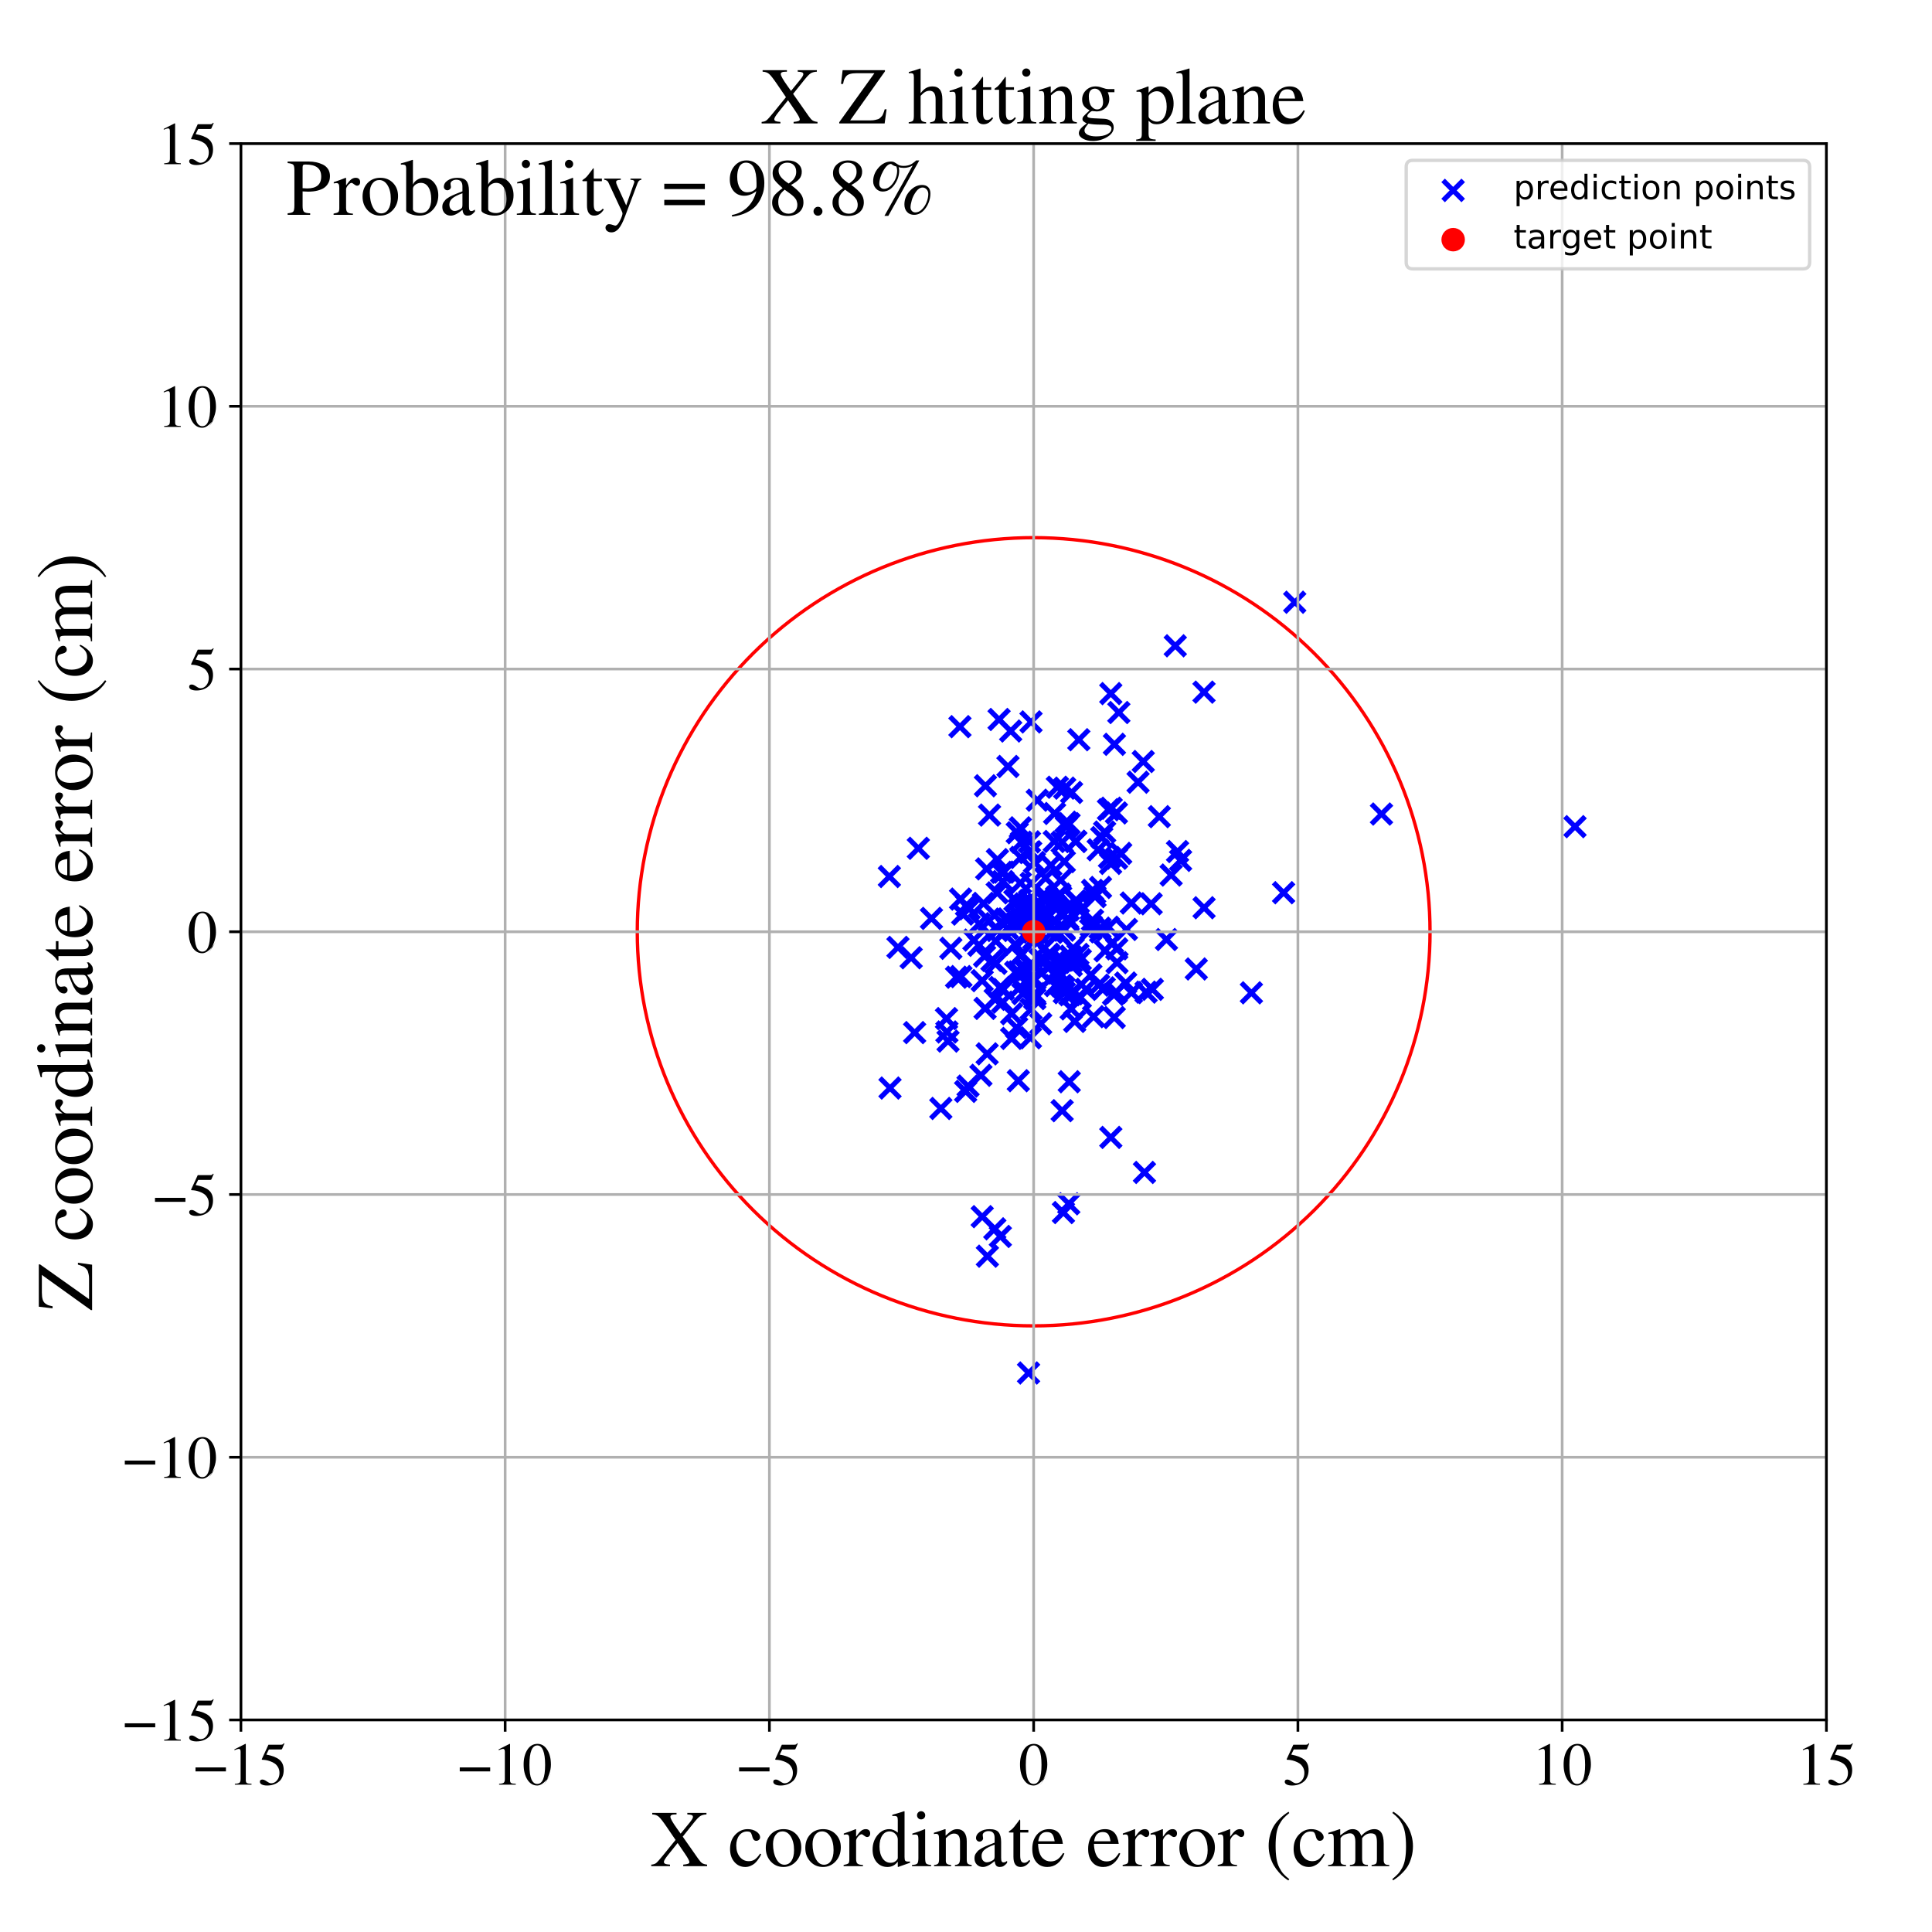 <?xml version="1.0" encoding="utf-8" standalone="no"?>
<!DOCTYPE svg PUBLIC "-//W3C//DTD SVG 1.1//EN"
  "http://www.w3.org/Graphics/SVG/1.1/DTD/svg11.dtd">
<!-- Created with matplotlib (https://matplotlib.org/) -->
<svg height="576pt" version="1.1" viewBox="0 0 576 576" width="576pt" xmlns="http://www.w3.org/2000/svg" xmlns:xlink="http://www.w3.org/1999/xlink">
 <defs>
  <style type="text/css">
*{stroke-linecap:butt;stroke-linejoin:round;}
  </style>
 </defs>
 <g id="figure_1">
  <g id="patch_1">
   <path d="M 0 576 
L 576 576 
L 576 0 
L 0 0 
z
" style="fill:#ffffff;"/>
  </g>
  <g id="axes_1">
   <g id="patch_2">
    <path d="M 71.822 512.784 
L 544.52 512.784 
L 544.52 42.802 
L 71.822 42.802 
z
" style="fill:#ffffff;"/>
   </g>
   <g id="PathCollection_1">
    <defs>
     <path d="M -3 3 
L 3 -3 
M -3 -3 
L 3 3 
" id="m18701169af" style="stroke:#0000ff;stroke-width:1.5;"/>
    </defs>
    <g clip-path="url(#pa9675bd265)">
     <use style="fill:#0000ff;stroke:#0000ff;stroke-width:1.5;" x="304.199" xlink:href="#m18701169af" y="246.801"/>
     <use style="fill:#0000ff;stroke:#0000ff;stroke-width:1.5;" x="286.193" xlink:href="#m18701169af" y="216.645"/>
     <use style="fill:#0000ff;stroke:#0000ff;stroke-width:1.5;" x="331.984" xlink:href="#m18701169af" y="296.461"/>
     <use style="fill:#0000ff;stroke:#0000ff;stroke-width:1.5;" x="351.073" xlink:href="#m18701169af" y="253.876"/>
     <use style="fill:#0000ff;stroke:#0000ff;stroke-width:1.5;" x="271.655" xlink:href="#m18701169af" y="285.544"/>
     <use style="fill:#0000ff;stroke:#0000ff;stroke-width:1.5;" x="303.28" xlink:href="#m18701169af" y="248.275"/>
     <use style="fill:#0000ff;stroke:#0000ff;stroke-width:1.5;" x="325.191" xlink:href="#m18701169af" y="277.154"/>
     <use style="fill:#0000ff;stroke:#0000ff;stroke-width:1.5;" x="317.315" xlink:href="#m18701169af" y="256.876"/>
     <use style="fill:#0000ff;stroke:#0000ff;stroke-width:1.5;" x="316.409" xlink:href="#m18701169af" y="293.815"/>
     <use style="fill:#0000ff;stroke:#0000ff;stroke-width:1.5;" x="317.261" xlink:href="#m18701169af" y="276.989"/>
     <use style="fill:#0000ff;stroke:#0000ff;stroke-width:1.5;" x="317.218" xlink:href="#m18701169af" y="294.548"/>
     <use style="fill:#0000ff;stroke:#0000ff;stroke-width:1.5;" x="282.307" xlink:href="#m18701169af" y="307.669"/>
     <use style="fill:#0000ff;stroke:#0000ff;stroke-width:1.5;" x="302.571" xlink:href="#m18701169af" y="268.483"/>
     <use style="fill:#0000ff;stroke:#0000ff;stroke-width:1.5;" x="334.128" xlink:href="#m18701169af" y="254.425"/>
     <use style="fill:#0000ff;stroke:#0000ff;stroke-width:1.5;" x="310.271" xlink:href="#m18701169af" y="305.229"/>
     <use style="fill:#0000ff;stroke:#0000ff;stroke-width:1.5;" x="304.316" xlink:href="#m18701169af" y="255.625"/>
     <use style="fill:#0000ff;stroke:#0000ff;stroke-width:1.5;" x="308.106" xlink:href="#m18701169af" y="277.911"/>
     <use style="fill:#0000ff;stroke:#0000ff;stroke-width:1.5;" x="311.127" xlink:href="#m18701169af" y="268.121"/>
     <use style="fill:#0000ff;stroke:#0000ff;stroke-width:1.5;" x="304.96" xlink:href="#m18701169af" y="296.232"/>
     <use style="fill:#0000ff;stroke:#0000ff;stroke-width:1.5;" x="382.687" xlink:href="#m18701169af" y="266.149"/>
     <use style="fill:#0000ff;stroke:#0000ff;stroke-width:1.5;" x="295.736" xlink:href="#m18701169af" y="286.335"/>
     <use style="fill:#0000ff;stroke:#0000ff;stroke-width:1.5;" x="332.199" xlink:href="#m18701169af" y="303.361"/>
     <use style="fill:#0000ff;stroke:#0000ff;stroke-width:1.5;" x="318.36" xlink:href="#m18701169af" y="273.888"/>
     <use style="fill:#0000ff;stroke:#0000ff;stroke-width:1.5;" x="333.024" xlink:href="#m18701169af" y="286.992"/>
     <use style="fill:#0000ff;stroke:#0000ff;stroke-width:1.5;" x="309.889" xlink:href="#m18701169af" y="278.785"/>
     <use style="fill:#0000ff;stroke:#0000ff;stroke-width:1.5;" x="325.229" xlink:href="#m18701169af" y="290.632"/>
     <use style="fill:#0000ff;stroke:#0000ff;stroke-width:1.5;" x="296.589" xlink:href="#m18701169af" y="366.355"/>
     <use style="fill:#0000ff;stroke:#0000ff;stroke-width:1.5;" x="299.083" xlink:href="#m18701169af" y="294.986"/>
     <use style="fill:#0000ff;stroke:#0000ff;stroke-width:1.5;" x="313.61" xlink:href="#m18701169af" y="277.988"/>
     <use style="fill:#0000ff;stroke:#0000ff;stroke-width:1.5;" x="314.48" xlink:href="#m18701169af" y="290.558"/>
     <use style="fill:#0000ff;stroke:#0000ff;stroke-width:1.5;" x="304.194" xlink:href="#m18701169af" y="284.909"/>
     <use style="fill:#0000ff;stroke:#0000ff;stroke-width:1.5;" x="325.711" xlink:href="#m18701169af" y="274.34"/>
     <use style="fill:#0000ff;stroke:#0000ff;stroke-width:1.5;" x="293.799" xlink:href="#m18701169af" y="234.263"/>
     <use style="fill:#0000ff;stroke:#0000ff;stroke-width:1.5;" x="296.696" xlink:href="#m18701169af" y="297.924"/>
     <use style="fill:#0000ff;stroke:#0000ff;stroke-width:1.5;" x="325.738" xlink:href="#m18701169af" y="265.456"/>
     <use style="fill:#0000ff;stroke:#0000ff;stroke-width:1.5;" x="303.093" xlink:href="#m18701169af" y="306.384"/>
     <use style="fill:#0000ff;stroke:#0000ff;stroke-width:1.5;" x="265.154" xlink:href="#m18701169af" y="261.322"/>
     <use style="fill:#0000ff;stroke:#0000ff;stroke-width:1.5;" x="317.243" xlink:href="#m18701169af" y="277.324"/>
     <use style="fill:#0000ff;stroke:#0000ff;stroke-width:1.5;" x="347.759" xlink:href="#m18701169af" y="280.108"/>
     <use style="fill:#0000ff;stroke:#0000ff;stroke-width:1.5;" x="298.242" xlink:href="#m18701169af" y="368.628"/>
     <use style="fill:#0000ff;stroke:#0000ff;stroke-width:1.5;" x="277.698" xlink:href="#m18701169af" y="273.807"/>
     <use style="fill:#0000ff;stroke:#0000ff;stroke-width:1.5;" x="304.528" xlink:href="#m18701169af" y="251.082"/>
     <use style="fill:#0000ff;stroke:#0000ff;stroke-width:1.5;" x="308.298" xlink:href="#m18701169af" y="292.348"/>
     <use style="fill:#0000ff;stroke:#0000ff;stroke-width:1.5;" x="306.923" xlink:href="#m18701169af" y="250.994"/>
     <use style="fill:#0000ff;stroke:#0000ff;stroke-width:1.5;" x="315.097" xlink:href="#m18701169af" y="289.425"/>
     <use style="fill:#0000ff;stroke:#0000ff;stroke-width:1.5;" x="319.357" xlink:href="#m18701169af" y="300.786"/>
     <use style="fill:#0000ff;stroke:#0000ff;stroke-width:1.5;" x="320.694" xlink:href="#m18701169af" y="250.874"/>
     <use style="fill:#0000ff;stroke:#0000ff;stroke-width:1.5;" x="314.41" xlink:href="#m18701169af" y="242.525"/>
     <use style="fill:#0000ff;stroke:#0000ff;stroke-width:1.5;" x="330.472" xlink:href="#m18701169af" y="241.414"/>
     <use style="fill:#0000ff;stroke:#0000ff;stroke-width:1.5;" x="318.784" xlink:href="#m18701169af" y="322.506"/>
     <use style="fill:#0000ff;stroke:#0000ff;stroke-width:1.5;" x="292.836" xlink:href="#m18701169af" y="362.733"/>
     <use style="fill:#0000ff;stroke:#0000ff;stroke-width:1.5;" x="307.382" xlink:href="#m18701169af" y="215.228"/>
     <use style="fill:#0000ff;stroke:#0000ff;stroke-width:1.5;" x="319.194" xlink:href="#m18701169af" y="285.083"/>
     <use style="fill:#0000ff;stroke:#0000ff;stroke-width:1.5;" x="318.48" xlink:href="#m18701169af" y="271.296"/>
     <use style="fill:#0000ff;stroke:#0000ff;stroke-width:1.5;" x="305.61" xlink:href="#m18701169af" y="269.477"/>
     <use style="fill:#0000ff;stroke:#0000ff;stroke-width:1.5;" x="303.934" xlink:href="#m18701169af" y="274.799"/>
     <use style="fill:#0000ff;stroke:#0000ff;stroke-width:1.5;" x="294.881" xlink:href="#m18701169af" y="274.514"/>
     <use style="fill:#0000ff;stroke:#0000ff;stroke-width:1.5;" x="298.487" xlink:href="#m18701169af" y="274.858"/>
     <use style="fill:#0000ff;stroke:#0000ff;stroke-width:1.5;" x="331.176" xlink:href="#m18701169af" y="339.103"/>
     <use style="fill:#0000ff;stroke:#0000ff;stroke-width:1.5;" x="319.475" xlink:href="#m18701169af" y="236.262"/>
     <use style="fill:#0000ff;stroke:#0000ff;stroke-width:1.5;" x="303.014" xlink:href="#m18701169af" y="268.656"/>
     <use style="fill:#0000ff;stroke:#0000ff;stroke-width:1.5;" x="328.131" xlink:href="#m18701169af" y="277.802"/>
     <use style="fill:#0000ff;stroke:#0000ff;stroke-width:1.5;" x="349.157" xlink:href="#m18701169af" y="260.882"/>
     <use style="fill:#0000ff;stroke:#0000ff;stroke-width:1.5;" x="311.263" xlink:href="#m18701169af" y="271.87"/>
     <use style="fill:#0000ff;stroke:#0000ff;stroke-width:1.5;" x="326.366" xlink:href="#m18701169af" y="266.255"/>
     <use style="fill:#0000ff;stroke:#0000ff;stroke-width:1.5;" x="313.369" xlink:href="#m18701169af" y="287.735"/>
     <use style="fill:#0000ff;stroke:#0000ff;stroke-width:1.5;" x="285.185" xlink:href="#m18701169af" y="291.339"/>
     <use style="fill:#0000ff;stroke:#0000ff;stroke-width:1.5;" x="358.978" xlink:href="#m18701169af" y="270.63"/>
     <use style="fill:#0000ff;stroke:#0000ff;stroke-width:1.5;" x="287.015" xlink:href="#m18701169af" y="272.528"/>
     <use style="fill:#0000ff;stroke:#0000ff;stroke-width:1.5;" x="299.24" xlink:href="#m18701169af" y="260.015"/>
     <use style="fill:#0000ff;stroke:#0000ff;stroke-width:1.5;" x="332.894" xlink:href="#m18701169af" y="255.862"/>
     <use style="fill:#0000ff;stroke:#0000ff;stroke-width:1.5;" x="317.914" xlink:href="#m18701169af" y="246.464"/>
     <use style="fill:#0000ff;stroke:#0000ff;stroke-width:1.5;" x="320.709" xlink:href="#m18701169af" y="250.818"/>
     <use style="fill:#0000ff;stroke:#0000ff;stroke-width:1.5;" x="331.29" xlink:href="#m18701169af" y="240.962"/>
     <use style="fill:#0000ff;stroke:#0000ff;stroke-width:1.5;" x="327.406" xlink:href="#m18701169af" y="253.359"/>
     <use style="fill:#0000ff;stroke:#0000ff;stroke-width:1.5;" x="317.306" xlink:href="#m18701169af" y="295.974"/>
     <use style="fill:#0000ff;stroke:#0000ff;stroke-width:1.5;" x="308.401" xlink:href="#m18701169af" y="269.961"/>
     <use style="fill:#0000ff;stroke:#0000ff;stroke-width:1.5;" x="301.618" xlink:href="#m18701169af" y="309.584"/>
     <use style="fill:#0000ff;stroke:#0000ff;stroke-width:1.5;" x="308.413" xlink:href="#m18701169af" y="257.113"/>
     <use style="fill:#0000ff;stroke:#0000ff;stroke-width:1.5;" x="288.923" xlink:href="#m18701169af" y="270.966"/>
     <use style="fill:#0000ff;stroke:#0000ff;stroke-width:1.5;" x="311.33" xlink:href="#m18701169af" y="282.666"/>
     <use style="fill:#0000ff;stroke:#0000ff;stroke-width:1.5;" x="316.229" xlink:href="#m18701169af" y="262.416"/>
     <use style="fill:#0000ff;stroke:#0000ff;stroke-width:1.5;" x="317.049" xlink:href="#m18701169af" y="361.506"/>
     <use style="fill:#0000ff;stroke:#0000ff;stroke-width:1.5;" x="358.959" xlink:href="#m18701169af" y="206.353"/>
     <use style="fill:#0000ff;stroke:#0000ff;stroke-width:1.5;" x="329.49" xlink:href="#m18701169af" y="283.466"/>
     <use style="fill:#0000ff;stroke:#0000ff;stroke-width:1.5;" x="267.714" xlink:href="#m18701169af" y="282.451"/>
     <use style="fill:#0000ff;stroke:#0000ff;stroke-width:1.5;" x="314.384" xlink:href="#m18701169af" y="274.831"/>
     <use style="fill:#0000ff;stroke:#0000ff;stroke-width:1.5;" x="296.927" xlink:href="#m18701169af" y="287.198"/>
     <use style="fill:#0000ff;stroke:#0000ff;stroke-width:1.5;" x="299.808" xlink:href="#m18701169af" y="274.02"/>
     <use style="fill:#0000ff;stroke:#0000ff;stroke-width:1.5;" x="315.551" xlink:href="#m18701169af" y="278.178"/>
     <use style="fill:#0000ff;stroke:#0000ff;stroke-width:1.5;" x="301.318" xlink:href="#m18701169af" y="217.944"/>
     <use style="fill:#0000ff;stroke:#0000ff;stroke-width:1.5;" x="309.45" xlink:href="#m18701169af" y="269.82"/>
     <use style="fill:#0000ff;stroke:#0000ff;stroke-width:1.5;" x="316.669" xlink:href="#m18701169af" y="251.091"/>
     <use style="fill:#0000ff;stroke:#0000ff;stroke-width:1.5;" x="310.46" xlink:href="#m18701169af" y="290.094"/>
     <use style="fill:#0000ff;stroke:#0000ff;stroke-width:1.5;" x="350.393" xlink:href="#m18701169af" y="192.535"/>
     <use style="fill:#0000ff;stroke:#0000ff;stroke-width:1.5;" x="356.658" xlink:href="#m18701169af" y="288.886"/>
     <use style="fill:#0000ff;stroke:#0000ff;stroke-width:1.5;" x="316.816" xlink:href="#m18701169af" y="286.278"/>
     <use style="fill:#0000ff;stroke:#0000ff;stroke-width:1.5;" x="304.201" xlink:href="#m18701169af" y="263.221"/>
     <use style="fill:#0000ff;stroke:#0000ff;stroke-width:1.5;" x="314.281" xlink:href="#m18701169af" y="268.634"/>
     <use style="fill:#0000ff;stroke:#0000ff;stroke-width:1.5;" x="305.478" xlink:href="#m18701169af" y="289.194"/>
     <use style="fill:#0000ff;stroke:#0000ff;stroke-width:1.5;" x="309.257" xlink:href="#m18701169af" y="238.568"/>
     <use style="fill:#0000ff;stroke:#0000ff;stroke-width:1.5;" x="343.202" xlink:href="#m18701169af" y="269.452"/>
     <use style="fill:#0000ff;stroke:#0000ff;stroke-width:1.5;" x="341.685" xlink:href="#m18701169af" y="295.789"/>
     <use style="fill:#0000ff;stroke:#0000ff;stroke-width:1.5;" x="306.172" xlink:href="#m18701169af" y="289.11"/>
     <use style="fill:#0000ff;stroke:#0000ff;stroke-width:1.5;" x="332.946" xlink:href="#m18701169af" y="282.877"/>
     <use style="fill:#0000ff;stroke:#0000ff;stroke-width:1.5;" x="307.806" xlink:href="#m18701169af" y="292.544"/>
     <use style="fill:#0000ff;stroke:#0000ff;stroke-width:1.5;" x="332.845" xlink:href="#m18701169af" y="242.365"/>
     <use style="fill:#0000ff;stroke:#0000ff;stroke-width:1.5;" x="298.931" xlink:href="#m18701169af" y="298.773"/>
     <use style="fill:#0000ff;stroke:#0000ff;stroke-width:1.5;" x="301.586" xlink:href="#m18701169af" y="302.225"/>
     <use style="fill:#0000ff;stroke:#0000ff;stroke-width:1.5;" x="327.955" xlink:href="#m18701169af" y="276.719"/>
     <use style="fill:#0000ff;stroke:#0000ff;stroke-width:1.5;" x="325.341" xlink:href="#m18701169af" y="276.064"/>
     <use style="fill:#0000ff;stroke:#0000ff;stroke-width:1.5;" x="295.019" xlink:href="#m18701169af" y="243.009"/>
     <use style="fill:#0000ff;stroke:#0000ff;stroke-width:1.5;" x="306.186" xlink:href="#m18701169af" y="279.116"/>
     <use style="fill:#0000ff;stroke:#0000ff;stroke-width:1.5;" x="319.732" xlink:href="#m18701169af" y="296.285"/>
     <use style="fill:#0000ff;stroke:#0000ff;stroke-width:1.5;" x="307.282" xlink:href="#m18701169af" y="253.943"/>
     <use style="fill:#0000ff;stroke:#0000ff;stroke-width:1.5;" x="303.599" xlink:href="#m18701169af" y="322.198"/>
     <use style="fill:#0000ff;stroke:#0000ff;stroke-width:1.5;" x="307.213" xlink:href="#m18701169af" y="309.401"/>
     <use style="fill:#0000ff;stroke:#0000ff;stroke-width:1.5;" x="297.863" xlink:href="#m18701169af" y="214.501"/>
     <use style="fill:#0000ff;stroke:#0000ff;stroke-width:1.5;" x="302.642" xlink:href="#m18701169af" y="281.553"/>
     <use style="fill:#0000ff;stroke:#0000ff;stroke-width:1.5;" x="293.689" xlink:href="#m18701169af" y="300.642"/>
     <use style="fill:#0000ff;stroke:#0000ff;stroke-width:1.5;" x="272.687" xlink:href="#m18701169af" y="307.857"/>
     <use style="fill:#0000ff;stroke:#0000ff;stroke-width:1.5;" x="311.972" xlink:href="#m18701169af" y="277.014"/>
     <use style="fill:#0000ff;stroke:#0000ff;stroke-width:1.5;" x="311.648" xlink:href="#m18701169af" y="274.191"/>
     <use style="fill:#0000ff;stroke:#0000ff;stroke-width:1.5;" x="411.873" xlink:href="#m18701169af" y="242.694"/>
     <use style="fill:#0000ff;stroke:#0000ff;stroke-width:1.5;" x="307.435" xlink:href="#m18701169af" y="263.365"/>
     <use style="fill:#0000ff;stroke:#0000ff;stroke-width:1.5;" x="273.792" xlink:href="#m18701169af" y="252.907"/>
     <use style="fill:#0000ff;stroke:#0000ff;stroke-width:1.5;" x="333.567" xlink:href="#m18701169af" y="212.427"/>
     <use style="fill:#0000ff;stroke:#0000ff;stroke-width:1.5;" x="312.619" xlink:href="#m18701169af" y="272.551"/>
     <use style="fill:#0000ff;stroke:#0000ff;stroke-width:1.5;" x="290.363" xlink:href="#m18701169af" y="280.274"/>
     <use style="fill:#0000ff;stroke:#0000ff;stroke-width:1.5;" x="321.367" xlink:href="#m18701169af" y="284.537"/>
     <use style="fill:#0000ff;stroke:#0000ff;stroke-width:1.5;" x="306.944" xlink:href="#m18701169af" y="268.492"/>
     <use style="fill:#0000ff;stroke:#0000ff;stroke-width:1.5;" x="318.478" xlink:href="#m18701169af" y="274.495"/>
     <use style="fill:#0000ff;stroke:#0000ff;stroke-width:1.5;" x="296.892" xlink:href="#m18701169af" y="280.556"/>
     <use style="fill:#0000ff;stroke:#0000ff;stroke-width:1.5;" x="317.835" xlink:href="#m18701169af" y="245.12"/>
     <use style="fill:#0000ff;stroke:#0000ff;stroke-width:1.5;" x="303.71" xlink:href="#m18701169af" y="289.762"/>
     <use style="fill:#0000ff;stroke:#0000ff;stroke-width:1.5;" x="320.654" xlink:href="#m18701169af" y="268.546"/>
     <use style="fill:#0000ff;stroke:#0000ff;stroke-width:1.5;" x="319.959" xlink:href="#m18701169af" y="282.693"/>
     <use style="fill:#0000ff;stroke:#0000ff;stroke-width:1.5;" x="329.203" xlink:href="#m18701169af" y="294.525"/>
     <use style="fill:#0000ff;stroke:#0000ff;stroke-width:1.5;" x="331.107" xlink:href="#m18701169af" y="257.405"/>
     <use style="fill:#0000ff;stroke:#0000ff;stroke-width:1.5;" x="321.5" xlink:href="#m18701169af" y="269.088"/>
     <use style="fill:#0000ff;stroke:#0000ff;stroke-width:1.5;" x="303.903" xlink:href="#m18701169af" y="271.068"/>
     <use style="fill:#0000ff;stroke:#0000ff;stroke-width:1.5;" x="300.512" xlink:href="#m18701169af" y="228.509"/>
     <use style="fill:#0000ff;stroke:#0000ff;stroke-width:1.5;" x="292.449" xlink:href="#m18701169af" y="320.587"/>
     <use style="fill:#0000ff;stroke:#0000ff;stroke-width:1.5;" x="311.594" xlink:href="#m18701169af" y="268.322"/>
     <use style="fill:#0000ff;stroke:#0000ff;stroke-width:1.5;" x="315.762" xlink:href="#m18701169af" y="286.879"/>
     <use style="fill:#0000ff;stroke:#0000ff;stroke-width:1.5;" x="345.636" xlink:href="#m18701169af" y="243.476"/>
     <use style="fill:#0000ff;stroke:#0000ff;stroke-width:1.5;" x="310.029" xlink:href="#m18701169af" y="286.155"/>
     <use style="fill:#0000ff;stroke:#0000ff;stroke-width:1.5;" x="329.338" xlink:href="#m18701169af" y="248.068"/>
     <use style="fill:#0000ff;stroke:#0000ff;stroke-width:1.5;" x="293.529" xlink:href="#m18701169af" y="285.069"/>
     <use style="fill:#0000ff;stroke:#0000ff;stroke-width:1.5;" x="287.89" xlink:href="#m18701169af" y="325.382"/>
     <use style="fill:#0000ff;stroke:#0000ff;stroke-width:1.5;" x="308.591" xlink:href="#m18701169af" y="296.754"/>
     <use style="fill:#0000ff;stroke:#0000ff;stroke-width:1.5;" x="311.905" xlink:href="#m18701169af" y="267.329"/>
     <use style="fill:#0000ff;stroke:#0000ff;stroke-width:1.5;" x="328.105" xlink:href="#m18701169af" y="264.583"/>
     <use style="fill:#0000ff;stroke:#0000ff;stroke-width:1.5;" x="335.608" xlink:href="#m18701169af" y="293.073"/>
     <use style="fill:#0000ff;stroke:#0000ff;stroke-width:1.5;" x="297.332" xlink:href="#m18701169af" y="277.415"/>
     <use style="fill:#0000ff;stroke:#0000ff;stroke-width:1.5;" x="306.65" xlink:href="#m18701169af" y="409.336"/>
     <use style="fill:#0000ff;stroke:#0000ff;stroke-width:1.5;" x="316.013" xlink:href="#m18701169af" y="266.582"/>
     <use style="fill:#0000ff;stroke:#0000ff;stroke-width:1.5;" x="300.602" xlink:href="#m18701169af" y="273.975"/>
     <use style="fill:#0000ff;stroke:#0000ff;stroke-width:1.5;" x="283.482" xlink:href="#m18701169af" y="282.72"/>
     <use style="fill:#0000ff;stroke:#0000ff;stroke-width:1.5;" x="306.934" xlink:href="#m18701169af" y="254.17"/>
     <use style="fill:#0000ff;stroke:#0000ff;stroke-width:1.5;" x="337.326" xlink:href="#m18701169af" y="295.923"/>
     <use style="fill:#0000ff;stroke:#0000ff;stroke-width:1.5;" x="320.41" xlink:href="#m18701169af" y="304.521"/>
     <use style="fill:#0000ff;stroke:#0000ff;stroke-width:1.5;" x="319.397" xlink:href="#m18701169af" y="286.762"/>
     <use style="fill:#0000ff;stroke:#0000ff;stroke-width:1.5;" x="316.669" xlink:href="#m18701169af" y="331.135"/>
     <use style="fill:#0000ff;stroke:#0000ff;stroke-width:1.5;" x="321.64" xlink:href="#m18701169af" y="220.535"/>
     <use style="fill:#0000ff;stroke:#0000ff;stroke-width:1.5;" x="304.615" xlink:href="#m18701169af" y="275.582"/>
     <use style="fill:#0000ff;stroke:#0000ff;stroke-width:1.5;" x="306.497" xlink:href="#m18701169af" y="275.066"/>
     <use style="fill:#0000ff;stroke:#0000ff;stroke-width:1.5;" x="313.307" xlink:href="#m18701169af" y="257.973"/>
     <use style="fill:#0000ff;stroke:#0000ff;stroke-width:1.5;" x="469.565" xlink:href="#m18701169af" y="246.456"/>
     <use style="fill:#0000ff;stroke:#0000ff;stroke-width:1.5;" x="304.49" xlink:href="#m18701169af" y="273.692"/>
     <use style="fill:#0000ff;stroke:#0000ff;stroke-width:1.5;" x="286.385" xlink:href="#m18701169af" y="268.053"/>
     <use style="fill:#0000ff;stroke:#0000ff;stroke-width:1.5;" x="330.462" xlink:href="#m18701169af" y="276.433"/>
     <use style="fill:#0000ff;stroke:#0000ff;stroke-width:1.5;" x="291.959" xlink:href="#m18701169af" y="275.393"/>
     <use style="fill:#0000ff;stroke:#0000ff;stroke-width:1.5;" x="300.324" xlink:href="#m18701169af" y="276.836"/>
     <use style="fill:#0000ff;stroke:#0000ff;stroke-width:1.5;" x="314.62" xlink:href="#m18701169af" y="270.097"/>
     <use style="fill:#0000ff;stroke:#0000ff;stroke-width:1.5;" x="304.17" xlink:href="#m18701169af" y="294.231"/>
     <use style="fill:#0000ff;stroke:#0000ff;stroke-width:1.5;" x="265.344" xlink:href="#m18701169af" y="324.387"/>
     <use style="fill:#0000ff;stroke:#0000ff;stroke-width:1.5;" x="323.81" xlink:href="#m18701169af" y="294.961"/>
     <use style="fill:#0000ff;stroke:#0000ff;stroke-width:1.5;" x="308.186" xlink:href="#m18701169af" y="279.974"/>
     <use style="fill:#0000ff;stroke:#0000ff;stroke-width:1.5;" x="339.299" xlink:href="#m18701169af" y="233.204"/>
     <use style="fill:#0000ff;stroke:#0000ff;stroke-width:1.5;" x="332.25" xlink:href="#m18701169af" y="221.909"/>
     <use style="fill:#0000ff;stroke:#0000ff;stroke-width:1.5;" x="309.491" xlink:href="#m18701169af" y="269.666"/>
     <use style="fill:#0000ff;stroke:#0000ff;stroke-width:1.5;" x="298.602" xlink:href="#m18701169af" y="260.067"/>
     <use style="fill:#0000ff;stroke:#0000ff;stroke-width:1.5;" x="373.092" xlink:href="#m18701169af" y="295.998"/>
     <use style="fill:#0000ff;stroke:#0000ff;stroke-width:1.5;" x="303.448" xlink:href="#m18701169af" y="275.855"/>
     <use style="fill:#0000ff;stroke:#0000ff;stroke-width:1.5;" x="315.488" xlink:href="#m18701169af" y="289.848"/>
     <use style="fill:#0000ff;stroke:#0000ff;stroke-width:1.5;" x="314.327" xlink:href="#m18701169af" y="250.868"/>
     <use style="fill:#0000ff;stroke:#0000ff;stroke-width:1.5;" x="312.593" xlink:href="#m18701169af" y="284.485"/>
     <use style="fill:#0000ff;stroke:#0000ff;stroke-width:1.5;" x="297.313" xlink:href="#m18701169af" y="266.189"/>
     <use style="fill:#0000ff;stroke:#0000ff;stroke-width:1.5;" x="321.935" xlink:href="#m18701169af" y="271.442"/>
     <use style="fill:#0000ff;stroke:#0000ff;stroke-width:1.5;" x="314.665" xlink:href="#m18701169af" y="293.83"/>
     <use style="fill:#0000ff;stroke:#0000ff;stroke-width:1.5;" x="343.564" xlink:href="#m18701169af" y="294.959"/>
     <use style="fill:#0000ff;stroke:#0000ff;stroke-width:1.5;" x="293.21" xlink:href="#m18701169af" y="269.329"/>
     <use style="fill:#0000ff;stroke:#0000ff;stroke-width:1.5;" x="315.742" xlink:href="#m18701169af" y="286.687"/>
     <use style="fill:#0000ff;stroke:#0000ff;stroke-width:1.5;" x="318.957" xlink:href="#m18701169af" y="296.564"/>
     <use style="fill:#0000ff;stroke:#0000ff;stroke-width:1.5;" x="307.968" xlink:href="#m18701169af" y="291.466"/>
     <use style="fill:#0000ff;stroke:#0000ff;stroke-width:1.5;" x="322.075" xlink:href="#m18701169af" y="297.364"/>
     <use style="fill:#0000ff;stroke:#0000ff;stroke-width:1.5;" x="318.721" xlink:href="#m18701169af" y="245.582"/>
     <use style="fill:#0000ff;stroke:#0000ff;stroke-width:1.5;" x="305.873" xlink:href="#m18701169af" y="279.231"/>
     <use style="fill:#0000ff;stroke:#0000ff;stroke-width:1.5;" x="307.703" xlink:href="#m18701169af" y="287.52"/>
     <use style="fill:#0000ff;stroke:#0000ff;stroke-width:1.5;" x="332.798" xlink:href="#m18701169af" y="295.822"/>
     <use style="fill:#0000ff;stroke:#0000ff;stroke-width:1.5;" x="308.856" xlink:href="#m18701169af" y="276.88"/>
     <use style="fill:#0000ff;stroke:#0000ff;stroke-width:1.5;" x="294.167" xlink:href="#m18701169af" y="259.042"/>
     <use style="fill:#0000ff;stroke:#0000ff;stroke-width:1.5;" x="322.077" xlink:href="#m18701169af" y="286.131"/>
     <use style="fill:#0000ff;stroke:#0000ff;stroke-width:1.5;" x="335.826" xlink:href="#m18701169af" y="277.097"/>
     <use style="fill:#0000ff;stroke:#0000ff;stroke-width:1.5;" x="315.239" xlink:href="#m18701169af" y="234.702"/>
     <use style="fill:#0000ff;stroke:#0000ff;stroke-width:1.5;" x="294.302" xlink:href="#m18701169af" y="314.189"/>
     <use style="fill:#0000ff;stroke:#0000ff;stroke-width:1.5;" x="319.373" xlink:href="#m18701169af" y="287.871"/>
     <use style="fill:#0000ff;stroke:#0000ff;stroke-width:1.5;" x="299.009" xlink:href="#m18701169af" y="262.825"/>
     <use style="fill:#0000ff;stroke:#0000ff;stroke-width:1.5;" x="280.5" xlink:href="#m18701169af" y="330.469"/>
     <use style="fill:#0000ff;stroke:#0000ff;stroke-width:1.5;" x="294.38" xlink:href="#m18701169af" y="374.515"/>
     <use style="fill:#0000ff;stroke:#0000ff;stroke-width:1.5;" x="316.28" xlink:href="#m18701169af" y="272.433"/>
     <use style="fill:#0000ff;stroke:#0000ff;stroke-width:1.5;" x="286.492" xlink:href="#m18701169af" y="291.156"/>
     <use style="fill:#0000ff;stroke:#0000ff;stroke-width:1.5;" x="311.715" xlink:href="#m18701169af" y="261.757"/>
     <use style="fill:#0000ff;stroke:#0000ff;stroke-width:1.5;" x="317.428" xlink:href="#m18701169af" y="234.973"/>
     <use style="fill:#0000ff;stroke:#0000ff;stroke-width:1.5;" x="386.005" xlink:href="#m18701169af" y="179.548"/>
     <use style="fill:#0000ff;stroke:#0000ff;stroke-width:1.5;" x="326.034" xlink:href="#m18701169af" y="303.102"/>
     <use style="fill:#0000ff;stroke:#0000ff;stroke-width:1.5;" x="307.406" xlink:href="#m18701169af" y="300.89"/>
     <use style="fill:#0000ff;stroke:#0000ff;stroke-width:1.5;" x="330.779" xlink:href="#m18701169af" y="255.64"/>
     <use style="fill:#0000ff;stroke:#0000ff;stroke-width:1.5;" x="340.848" xlink:href="#m18701169af" y="227.036"/>
     <use style="fill:#0000ff;stroke:#0000ff;stroke-width:1.5;" x="327.511" xlink:href="#m18701169af" y="293.719"/>
     <use style="fill:#0000ff;stroke:#0000ff;stroke-width:1.5;" x="328.469" xlink:href="#m18701169af" y="249.703"/>
     <use style="fill:#0000ff;stroke:#0000ff;stroke-width:1.5;" x="310.475" xlink:href="#m18701169af" y="269.871"/>
     <use style="fill:#0000ff;stroke:#0000ff;stroke-width:1.5;" x="331.168" xlink:href="#m18701169af" y="206.783"/>
     <use style="fill:#0000ff;stroke:#0000ff;stroke-width:1.5;" x="311.088" xlink:href="#m18701169af" y="286.305"/>
     <use style="fill:#0000ff;stroke:#0000ff;stroke-width:1.5;" x="282.185" xlink:href="#m18701169af" y="303.681"/>
     <use style="fill:#0000ff;stroke:#0000ff;stroke-width:1.5;" x="292.827" xlink:href="#m18701169af" y="292.364"/>
     <use style="fill:#0000ff;stroke:#0000ff;stroke-width:1.5;" x="307.49" xlink:href="#m18701169af" y="270.965"/>
     <use style="fill:#0000ff;stroke:#0000ff;stroke-width:1.5;" x="314.983" xlink:href="#m18701169af" y="267.453"/>
     <use style="fill:#0000ff;stroke:#0000ff;stroke-width:1.5;" x="318.645" xlink:href="#m18701169af" y="358.896"/>
     <use style="fill:#0000ff;stroke:#0000ff;stroke-width:1.5;" x="341.206" xlink:href="#m18701169af" y="349.546"/>
     <use style="fill:#0000ff;stroke:#0000ff;stroke-width:1.5;" x="312.932" xlink:href="#m18701169af" y="285.07"/>
     <use style="fill:#0000ff;stroke:#0000ff;stroke-width:1.5;" x="297.371" xlink:href="#m18701169af" y="256.283"/>
     <use style="fill:#0000ff;stroke:#0000ff;stroke-width:1.5;" x="302.81" xlink:href="#m18701169af" y="289.865"/>
     <use style="fill:#0000ff;stroke:#0000ff;stroke-width:1.5;" x="308.471" xlink:href="#m18701169af" y="296.226"/>
     <use style="fill:#0000ff;stroke:#0000ff;stroke-width:1.5;" x="298.129" xlink:href="#m18701169af" y="294.403"/>
     <use style="fill:#0000ff;stroke:#0000ff;stroke-width:1.5;" x="308.5" xlink:href="#m18701169af" y="297.72"/>
     <use style="fill:#0000ff;stroke:#0000ff;stroke-width:1.5;" x="282.645" xlink:href="#m18701169af" y="310.389"/>
     <use style="fill:#0000ff;stroke:#0000ff;stroke-width:1.5;" x="307.627" xlink:href="#m18701169af" y="271.358"/>
     <use style="fill:#0000ff;stroke:#0000ff;stroke-width:1.5;" x="337.292" xlink:href="#m18701169af" y="269.222"/>
     <use style="fill:#0000ff;stroke:#0000ff;stroke-width:1.5;" x="310.44" xlink:href="#m18701169af" y="272.99"/>
     <use style="fill:#0000ff;stroke:#0000ff;stroke-width:1.5;" x="288.609" xlink:href="#m18701169af" y="323.802"/>
     <use style="fill:#0000ff;stroke:#0000ff;stroke-width:1.5;" x="326.468" xlink:href="#m18701169af" y="267.325"/>
     <use style="fill:#0000ff;stroke:#0000ff;stroke-width:1.5;" x="331.705" xlink:href="#m18701169af" y="281.034"/>
     <use style="fill:#0000ff;stroke:#0000ff;stroke-width:1.5;" x="291.816" xlink:href="#m18701169af" y="281.832"/>
     <use style="fill:#0000ff;stroke:#0000ff;stroke-width:1.5;" x="351.979" xlink:href="#m18701169af" y="256.512"/>
     <use style="fill:#0000ff;stroke:#0000ff;stroke-width:1.5;" x="288.15" xlink:href="#m18701169af" y="269.923"/>
    </g>
   </g>
   <g id="PathCollection_2">
    <defs>
     <path d="M 0 3 
C 0.796 3 1.559 2.684 2.121 2.121 
C 2.684 1.559 3 0.796 3 0 
C 3 -0.796 2.684 -1.559 2.121 -2.121 
C 1.559 -2.684 0.796 -3 0 -3 
C -0.796 -3 -1.559 -2.684 -2.121 -2.121 
C -2.684 -1.559 -3 -0.796 -3 0 
C -3 0.796 -2.684 1.559 -2.121 2.121 
C -1.559 2.684 -0.796 3 0 3 
z
" id="md89e5727bd" style="stroke:#ff0000;"/>
    </defs>
    <g clip-path="url(#pa9675bd265)">
     <use style="fill:#ff0000;stroke:#ff0000;" x="308.171" xlink:href="#md89e5727bd" y="277.793"/>
    </g>
   </g>
   <g id="patch_3">
    <path clip-path="url(#pa9675bd265)" d="M 308.171 395.288 
C 339.511 395.288 369.572 382.908 391.733 360.875 
C 413.894 338.841 426.346 308.953 426.346 277.793 
C 426.346 246.633 413.894 216.745 391.733 194.711 
C 369.572 172.677 339.511 160.297 308.171 160.297 
C 276.831 160.297 246.77 172.677 224.609 194.711 
C 202.448 216.745 189.997 246.633 189.997 277.793 
C 189.997 308.953 202.448 338.841 224.609 360.875 
C 246.77 382.908 276.831 395.288 308.171 395.288 
z
" style="fill:none;stroke:#ff0000;stroke-linejoin:miter;"/>
   </g>
   <g id="matplotlib.axis_1">
    <g id="xtick_1">
     <g id="line2d_1">
      <path clip-path="url(#pa9675bd265)" d="M 71.822 512.784 
L 71.822 42.802 
" style="fill:none;stroke:#b0b0b0;stroke-linecap:square;stroke-width:0.8;"/>
     </g>
     <g id="line2d_2">
      <defs>
       <path d="M 0 0 
L 0 3.5 
" id="m9482099f65" style="stroke:#000000;stroke-width:0.8;"/>
      </defs>
      <g>
       <use style="stroke:#000000;stroke-width:0.8;" x="71.822" xlink:href="#m9482099f65" y="512.784"/>
      </g>
     </g>
     <g id="text_1">
      <!-- −15 -->
      <defs>
       <path d="M 3 22 
L 3 28.594 
L 53.406 28.594 
L 53.406 22 
z
" id="FreeSerif-8722"/>
       <path d="M 18.297 59.297 
Q 16.5 59.297 11.094 57.094 
L 11.094 58.5 
L 29.094 67.594 
L 29.906 67.406 
L 29.906 7.406 
Q 29.906 3.797 31.703 2.688 
Q 33.5 1.594 39.406 1.5 
L 39.406 0 
L 11.797 0 
L 11.797 1.5 
Q 17.406 1.703 19.344 3.141 
Q 21.297 4.594 21.297 9.297 
L 21.297 54.594 
Q 21.297 59.297 18.297 59.297 
z
" id="FreeSerif-49"/>
       <path d="M 35.703 19.406 
Q 35.703 24.703 33.344 28.797 
Q 31 32.906 27.641 35.156 
Q 24.297 37.406 20.141 38.844 
Q 16 40.297 12.953 40.75 
Q 9.906 41.203 7.594 41.203 
Q 6.406 41.203 6.406 42 
Q 6.406 42.297 6.5 42.5 
L 17.406 66.203 
L 38.297 66.203 
Q 39.906 66.203 40.844 66.703 
Q 41.797 67.203 42.906 68.797 
L 43.797 68.094 
L 40 59.203 
Q 39.594 58.297 37.703 58.297 
L 18.094 58.297 
L 13.906 49.797 
Q 28.5 47.203 35.594 41.344 
Q 42.703 35.5 42.703 24.203 
Q 42.703 18.297 40.844 13.688 
Q 39 9.094 36.141 6.297 
Q 33.297 3.5 29.547 1.703 
Q 25.797 -0.094 22.344 -0.75 
Q 18.906 -1.406 15.406 -1.406 
Q 9.797 -1.406 6.5 0.25 
Q 3.203 1.906 3.203 4.797 
Q 3.203 8.5 7.5 8.5 
Q 10.297 8.5 14.75 5.391 
Q 19.203 2.297 21.797 2.297 
Q 27.703 2.297 31.703 7.25 
Q 35.703 12.203 35.703 19.406 
z
" id="FreeSerif-53"/>
      </defs>
      <g transform="translate(57.746 532.077)scale(0.18 -0.18)">
       <use xlink:href="#FreeSerif-8722"/>
       <use x="56.4" xlink:href="#FreeSerif-49"/>
       <use x="106.4" xlink:href="#FreeSerif-53"/>
      </g>
     </g>
    </g>
    <g id="xtick_2">
     <g id="line2d_3">
      <path clip-path="url(#pa9675bd265)" d="M 150.605 512.784 
L 150.605 42.802 
" style="fill:none;stroke:#b0b0b0;stroke-linecap:square;stroke-width:0.8;"/>
     </g>
     <g id="line2d_4">
      <g>
       <use style="stroke:#000000;stroke-width:0.8;" x="150.605" xlink:href="#m9482099f65" y="512.784"/>
      </g>
     </g>
     <g id="text_2">
      <!-- −10 -->
      <defs>
       <path d="M 47.594 17.797 
Q 35.203 -1.406 25 -1.406 
Q 14.797 -1.406 8.594 8.391 
Q 2.406 18.203 2.406 33.594 
Q 2.406 48.094 8.594 57.844 
Q 14.797 67.594 25.406 67.594 
Q 35.203 67.594 41.391 58 
Q 47.594 48.406 47.594 33 
Q 47.594 17.797 35.203 -1.406 
z
M 25.094 65 
Q 12 65 12 32.703 
Q 12 1.203 25 1.203 
Q 38 1.203 38 32.797 
Q 38 48.5 34.703 56.75 
Q 31.406 65 25.094 65 
z
" id="FreeSerif-48"/>
      </defs>
      <g transform="translate(136.529 532.077)scale(0.18 -0.18)">
       <use xlink:href="#FreeSerif-8722"/>
       <use x="56.4" xlink:href="#FreeSerif-49"/>
       <use x="106.4" xlink:href="#FreeSerif-48"/>
      </g>
     </g>
    </g>
    <g id="xtick_3">
     <g id="line2d_5">
      <path clip-path="url(#pa9675bd265)" d="M 229.388 512.784 
L 229.388 42.802 
" style="fill:none;stroke:#b0b0b0;stroke-linecap:square;stroke-width:0.8;"/>
     </g>
     <g id="line2d_6">
      <g>
       <use style="stroke:#000000;stroke-width:0.8;" x="229.388" xlink:href="#m9482099f65" y="512.784"/>
      </g>
     </g>
     <g id="text_3">
      <!-- −5 -->
      <g transform="translate(219.812 532.077)scale(0.18 -0.18)">
       <use xlink:href="#FreeSerif-8722"/>
       <use x="56.4" xlink:href="#FreeSerif-53"/>
      </g>
     </g>
    </g>
    <g id="xtick_4">
     <g id="line2d_7">
      <path clip-path="url(#pa9675bd265)" d="M 308.171 512.784 
L 308.171 42.802 
" style="fill:none;stroke:#b0b0b0;stroke-linecap:square;stroke-width:0.8;"/>
     </g>
     <g id="line2d_8">
      <g>
       <use style="stroke:#000000;stroke-width:0.8;" x="308.171" xlink:href="#m9482099f65" y="512.784"/>
      </g>
     </g>
     <g id="text_4">
      <!-- 0 -->
      <g transform="translate(303.671 532.077)scale(0.18 -0.18)">
       <use xlink:href="#FreeSerif-48"/>
      </g>
     </g>
    </g>
    <g id="xtick_5">
     <g id="line2d_9">
      <path clip-path="url(#pa9675bd265)" d="M 386.954 512.784 
L 386.954 42.802 
" style="fill:none;stroke:#b0b0b0;stroke-linecap:square;stroke-width:0.8;"/>
     </g>
     <g id="line2d_10">
      <g>
       <use style="stroke:#000000;stroke-width:0.8;" x="386.954" xlink:href="#m9482099f65" y="512.784"/>
      </g>
     </g>
     <g id="text_5">
      <!-- 5 -->
      <g transform="translate(382.454 532.077)scale(0.18 -0.18)">
       <use xlink:href="#FreeSerif-53"/>
      </g>
     </g>
    </g>
    <g id="xtick_6">
     <g id="line2d_11">
      <path clip-path="url(#pa9675bd265)" d="M 465.737 512.784 
L 465.737 42.802 
" style="fill:none;stroke:#b0b0b0;stroke-linecap:square;stroke-width:0.8;"/>
     </g>
     <g id="line2d_12">
      <g>
       <use style="stroke:#000000;stroke-width:0.8;" x="465.737" xlink:href="#m9482099f65" y="512.784"/>
      </g>
     </g>
     <g id="text_6">
      <!-- 10 -->
      <g transform="translate(456.737 532.077)scale(0.18 -0.18)">
       <use xlink:href="#FreeSerif-49"/>
       <use x="50" xlink:href="#FreeSerif-48"/>
      </g>
     </g>
    </g>
    <g id="xtick_7">
     <g id="line2d_13">
      <path clip-path="url(#pa9675bd265)" d="M 544.52 512.784 
L 544.52 42.802 
" style="fill:none;stroke:#b0b0b0;stroke-linecap:square;stroke-width:0.8;"/>
     </g>
     <g id="line2d_14">
      <g>
       <use style="stroke:#000000;stroke-width:0.8;" x="544.52" xlink:href="#m9482099f65" y="512.784"/>
      </g>
     </g>
     <g id="text_7">
      <!-- 15 -->
      <g transform="translate(535.52 532.077)scale(0.18 -0.18)">
       <use xlink:href="#FreeSerif-49"/>
       <use x="50" xlink:href="#FreeSerif-53"/>
      </g>
     </g>
    </g>
    <g id="text_8">
     <!-- X coordinate error (cm) -->
     <defs>
      <path d="M 69.594 66.203 
L 69.594 64.297 
Q 64.703 64 62.047 62.344 
Q 59.406 60.703 54.703 54.906 
L 40.094 36.703 
L 59.297 9.297 
Q 62.297 5 64.297 3.703 
Q 66.297 2.406 70.406 1.906 
L 70.406 0 
L 40.703 0 
L 40.703 1.906 
Q 44.797 2.297 46.594 2.938 
Q 48.406 3.594 48.406 5 
Q 48.406 7.203 43.297 14.797 
L 33.797 28.797 
L 21.906 14 
Q 16.703 7.5 16.703 5.406 
Q 16.703 3.703 18.297 2.953 
Q 19.906 2.203 24.297 1.906 
L 24.297 0 
L 1 0 
L 1 1.906 
Q 4.906 2.203 7 3.797 
Q 9.094 5.406 15.5 13.297 
L 31.203 32.594 
L 20.297 48.594 
Q 13.297 58.906 10.25 61.5 
Q 7.203 64.094 2.203 64.297 
L 2.203 66.203 
L 32.406 66.203 
L 32.406 64.297 
L 29.594 64.203 
Q 24.797 64.094 24.797 61.297 
Q 24.797 58.094 33.297 46.297 
L 37.5 40.406 
L 48.797 54.203 
Q 52.797 59.203 52.797 61.094 
Q 52.797 62.797 51.344 63.438 
Q 49.906 64.094 45.797 64.297 
L 45.797 66.203 
z
" id="FreeSerif-88"/>
      <path id="FreeSerif-32"/>
      <path d="M 2.5 21.297 
Q 2.5 32.406 9.047 39.203 
Q 15.594 46 24.406 46 
Q 30.703 46 35.25 42.953 
Q 39.797 39.906 39.797 35.703 
Q 39.797 34 38.391 32.75 
Q 37 31.5 35 31.5 
Q 31.594 31.5 30.297 36.094 
L 29.703 38.297 
Q 28.906 41.094 27.703 42.094 
Q 26.5 43.094 23.797 43.094 
Q 17.703 43.094 13.953 38.25 
Q 10.203 33.406 10.203 25.703 
Q 10.203 17.094 14.547 11.641 
Q 18.906 6.203 25.703 6.203 
Q 30 6.203 33.094 8.25 
Q 36.203 10.297 39.797 15.594 
L 41.203 14.703 
Q 40.203 12.703 39.453 11.391 
Q 38.703 10.094 36.75 7.5 
Q 34.797 4.906 32.891 3.297 
Q 31 1.703 27.891 0.344 
Q 24.797 -1 21.5 -1 
Q 13.203 -1 7.844 5.25 
Q 2.5 11.5 2.5 21.297 
z
" id="FreeSerif-99"/>
      <path d="M 24.594 46 
Q 34.203 46 40.391 39.594 
Q 46.594 33.203 46.594 23.406 
Q 46.594 13 40.188 6 
Q 33.797 -1 24.391 -1 
Q 15 -1 8.75 5.75 
Q 2.5 12.5 2.5 22.594 
Q 2.5 32.906 8.641 39.453 
Q 14.797 46 24.594 46 
z
M 11.5 27.5 
Q 11.5 16.797 15.391 9.297 
Q 19.297 1.797 25.594 1.797 
Q 31.203 1.797 34.391 6.594 
Q 37.594 11.406 37.594 19.906 
Q 37.594 30.203 33.594 36.703 
Q 29.594 43.203 23.297 43.203 
Q 18 43.203 14.75 38.891 
Q 11.5 34.594 11.5 27.5 
z
" id="FreeSerif-111"/>
      <path d="M 30.094 36.203 
Q 28.594 36.203 26.391 37.953 
Q 24.203 39.703 23.5 39.703 
Q 21.5 39.703 19 36.797 
Q 16.5 33.906 16.5 31.5 
L 16.5 9 
Q 16.5 4.703 18.203 3.203 
Q 19.906 1.703 25 1.5 
L 25 0 
L 1 0 
L 1 1.5 
Q 5.797 2.406 6.938 3.5 
Q 8.094 4.594 8.094 8.406 
L 8.094 33.406 
Q 8.094 36.703 7.344 38.047 
Q 6.594 39.406 4.703 39.406 
Q 3.094 39.406 1.203 39 
L 1.203 40.594 
Q 9.203 43.203 16 46 
L 16.5 45.797 
L 16.5 36.594 
Q 20.203 41.906 22.797 43.953 
Q 25.406 46 28.5 46 
Q 31.094 46 32.547 44.594 
Q 34 43.203 34 40.703 
Q 34 38.594 32.953 37.391 
Q 31.906 36.203 30.094 36.203 
z
" id="FreeSerif-114"/>
      <path d="M 34.203 -1 
L 33.797 -0.703 
L 33.797 5.703 
Q 29 -1 21 -1 
Q 12.703 -1 7.594 4.953 
Q 2.5 10.906 2.5 20.5 
Q 2.5 31.094 8.594 38.547 
Q 14.703 46 23.297 46 
Q 28.703 46 33.797 41.703 
L 33.797 57.297 
Q 33.797 60.406 32.891 61.406 
Q 32 62.406 29.203 62.406 
Q 27.797 62.406 27 62.297 
L 27 63.906 
Q 36.094 66.297 41.703 68.297 
L 42.203 68.094 
L 42.203 11.406 
Q 42.203 7.906 43.047 6.797 
Q 43.906 5.703 46.594 5.703 
Q 47.094 5.703 48.906 5.797 
L 48.906 4.203 
z
M 24.906 4.203 
Q 28.703 4.203 31.25 6.344 
Q 33.797 8.5 33.797 10.203 
L 33.797 33.203 
Q 33.797 37.203 30.688 40.203 
Q 27.594 43.203 23.594 43.203 
Q 17.906 43.203 14.5 38.094 
Q 11.094 33 11.094 24.5 
Q 11.094 15.297 14.891 9.75 
Q 18.703 4.203 24.906 4.203 
z
" id="FreeSerif-100"/>
      <path d="M 6.203 39.297 
Q 4 39.297 2 39 
L 2 40.5 
Q 9 42.5 17.5 46 
L 17.906 45.703 
L 17.906 10.203 
Q 17.906 4.797 19.156 3.344 
Q 20.406 1.906 25.297 1.5 
L 25.297 0 
L 1.594 0 
L 1.594 1.5 
Q 6.797 1.797 8.141 3.297 
Q 9.5 4.797 9.5 10.203 
L 9.5 33.406 
Q 9.5 36.703 8.75 38 
Q 8 39.297 6.203 39.297 
z
M 12.797 68.297 
Q 15 68.297 16.5 66.797 
Q 18 65.297 18 63.203 
Q 18 61 16.5 59.547 
Q 15 58.094 12.797 58.094 
Q 10.703 58.094 9.25 59.594 
Q 7.797 61.094 7.797 63.188 
Q 7.797 65.297 9.297 66.797 
Q 10.797 68.297 12.797 68.297 
z
" id="FreeSerif-105"/>
      <path d="M 1 39.797 
L 1 41.5 
Q 8.406 43.703 14.797 46 
L 15.5 45.797 
L 15.5 37.906 
Q 20.594 42.703 23.547 44.344 
Q 26.5 46 30 46 
Q 35.5 46 38.641 42.047 
Q 41.797 38.094 41.797 31 
L 41.797 8.094 
Q 41.797 4.406 43 3.156 
Q 44.203 1.906 47.906 1.5 
L 47.906 0 
L 27.094 0 
L 27.094 1.5 
Q 30.906 1.797 32.156 3.5 
Q 33.406 5.203 33.406 9.906 
L 33.406 30.797 
Q 33.406 40.5 26.094 40.5 
Q 23.594 40.5 21.5 39.344 
Q 19.406 38.203 15.797 34.797 
L 15.797 6.703 
Q 15.797 4 17.188 2.891 
Q 18.594 1.797 22.406 1.5 
L 22.406 0 
L 1.203 0 
L 1.203 1.5 
Q 5 1.797 6.203 3.25 
Q 7.406 4.703 7.406 9 
L 7.406 33.797 
Q 7.406 37.5 6.594 38.844 
Q 5.797 40.203 3.703 40.203 
Q 1.797 40.203 1 39.797 
z
" id="FreeSerif-110"/>
      <path d="M 2.5 9.703 
Q 2.5 11.5 2.891 13.047 
Q 3.297 14.594 4.297 15.938 
Q 5.297 17.297 6.188 18.391 
Q 7.094 19.5 8.891 20.641 
Q 10.703 21.797 11.891 22.547 
Q 13.094 23.297 15.547 24.344 
Q 18 25.406 19.297 25.953 
Q 20.594 26.5 23.391 27.594 
Q 26.203 28.703 27.5 29.203 
L 27.5 35.297 
Q 27.5 43.594 19.906 43.594 
Q 16.906 43.594 14.797 42.141 
Q 12.703 40.703 12.703 38.703 
Q 12.703 37.906 12.953 36.5 
Q 13.203 35.094 13.203 34.703 
Q 13.203 33 11.844 31.75 
Q 10.5 30.5 8.703 30.5 
Q 7 30.5 5.703 31.797 
Q 4.406 33.094 4.406 34.797 
Q 4.406 39.5 9.25 42.75 
Q 14.094 46 21.203 46 
Q 29.406 46 32.5 42.047 
Q 35.594 38.094 35.594 30 
L 35.594 10.5 
Q 35.594 7.203 36.25 5.953 
Q 36.906 4.703 38.594 4.703 
Q 40.703 4.703 43 6.594 
L 43 4 
Q 40.406 1.094 38.453 0.047 
Q 36.5 -1 34 -1 
Q 30.906 -1 29.453 0.703 
Q 28 2.406 27.594 6.297 
Q 19 -1 13 -1 
Q 8.406 -1 5.453 2 
Q 2.5 5 2.5 9.703 
z
M 27.5 12.297 
L 27.5 26.797 
Q 18.5 23.5 14.891 20.391 
Q 11.297 17.297 11.297 12.906 
Q 11.297 8.797 13.297 6.797 
Q 15.297 4.797 17.594 4.797 
Q 21 4.797 24.906 7.094 
Q 26.5 8 27 9 
Q 27.5 10 27.5 12.297 
z
" id="FreeSerif-97"/>
      <path d="M 25.906 45 
L 25.906 41.797 
L 15.797 41.797 
L 15.797 13.203 
Q 15.797 8.5 17 6.344 
Q 18.203 4.203 21 4.203 
Q 24.094 4.203 27 7.703 
L 28.297 6.594 
Q 23.5 -1 16.297 -1 
Q 7.406 -1 7.406 11.703 
L 7.406 41.797 
L 2.094 41.797 
Q 1.703 42.094 1.703 42.5 
Q 1.703 43 2 43.297 
Q 2.297 43.594 3.141 44.141 
Q 4 44.703 5.203 45.641 
Q 6.406 46.594 8.5 49.094 
Q 10.594 51.594 13.094 55.094 
Q 14.703 57.406 15.094 57.906 
Q 15.797 57.906 15.797 56.594 
L 15.797 45 
z
" id="FreeSerif-116"/>
      <path d="M 9.703 27.703 
Q 9.906 21.406 11.406 16.844 
Q 12.906 12.297 15.297 10.047 
Q 17.703 7.797 20.141 6.844 
Q 22.594 5.906 25.297 5.906 
Q 30.094 5.906 33.641 8.297 
Q 37.203 10.703 40.797 16.406 
L 42.406 15.703 
Q 39.297 7.594 33.797 3.297 
Q 28.297 -1 21.203 -1 
Q 12.594 -1 7.547 5.047 
Q 2.5 11.094 2.5 21.406 
Q 2.5 32.5 8.344 39.25 
Q 14.203 46 23.406 46 
Q 31 46 35.203 41.453 
Q 39.406 36.906 40.5 27.703 
z
M 9.906 30.906 
L 30.297 30.906 
Q 29.297 37.406 27.188 39.906 
Q 25.094 42.406 20.5 42.406 
Q 11.5 42.406 9.906 30.906 
z
" id="FreeSerif-101"/>
      <path d="M 29.203 -17.703 
Q 26.594 -16.094 23.797 -13.844 
Q 21 -11.594 17.453 -7.594 
Q 13.906 -3.594 11.203 0.953 
Q 8.5 5.5 6.641 11.891 
Q 4.797 18.297 4.797 25.203 
Q 4.797 32.406 6.641 38.844 
Q 8.5 45.297 11 49.547 
Q 13.5 53.797 17.344 57.75 
Q 21.203 61.703 23.703 63.594 
Q 26.203 65.5 29.5 67.594 
L 30.406 66 
Q 26 62.406 23.297 59.5 
Q 20.594 56.594 18.094 51.938 
Q 15.594 47.297 14.5 40.844 
Q 13.406 34.406 13.406 25.5 
Q 13.406 16.203 14.5 9.5 
Q 15.594 2.797 18.094 -1.953 
Q 20.594 -6.703 23.297 -9.703 
Q 26 -12.703 30.406 -16.094 
z
" id="FreeSerif-40"/>
      <path d="M 1.297 39.797 
L 1.297 41.5 
Q 8.5 43.5 15.297 46 
L 16 45.797 
L 16 38.297 
Q 22.203 43 25.203 44.5 
Q 28.203 46 31.5 46 
Q 39.406 46 42.094 37.594 
Q 49.906 46 58.406 46 
Q 70 46 70 28.203 
L 70 7.594 
Q 70 2 74.297 1.703 
L 76.906 1.5 
L 76.906 0 
L 55 0 
L 55 1.5 
Q 59.406 2 60.5 3.203 
Q 61.594 4.406 61.594 8.703 
L 61.594 29.797 
Q 61.594 36 60 38.391 
Q 58.406 40.797 54.094 40.797 
Q 47.5 40.797 43.203 34.703 
L 43.203 9.5 
Q 43.203 4.797 44.641 3.188 
Q 46.094 1.594 50.406 1.5 
L 50.406 0 
L 28 0 
L 28 1.5 
Q 32.297 1.797 33.547 3.094 
Q 34.797 4.406 34.797 8.594 
L 34.797 30.297 
Q 34.797 40.797 28.203 40.797 
Q 25.406 40.797 21.953 39.391 
Q 18.5 38 16.406 34.906 
L 16.406 6.703 
Q 16.406 3.797 17.797 2.75 
Q 19.203 1.703 23.203 1.5 
L 23.203 0 
L 1 0 
L 1 1.5 
Q 5.203 1.594 6.594 3 
Q 8 4.406 8 8.5 
L 8 33.797 
Q 8 37.406 7.25 38.797 
Q 6.5 40.203 4.5 40.203 
Q 3 40.203 1.297 39.797 
z
" id="FreeSerif-109"/>
      <path d="M 4.047 67.703 
Q 6.656 66.094 9.453 63.844 
Q 12.25 61.594 15.797 57.594 
Q 19.344 53.594 22.047 49.047 
Q 24.75 44.5 26.594 38.094 
Q 28.453 31.703 28.453 24.797 
Q 28.453 17.594 26.594 11.141 
Q 24.75 4.703 22.25 0.453 
Q 19.75 -3.797 15.891 -7.75 
Q 12.047 -11.703 9.547 -13.594 
Q 7.047 -15.5 3.75 -17.594 
L 2.844 -16 
Q 7.25 -12.406 9.953 -9.5 
Q 12.656 -6.594 15.156 -1.938 
Q 17.656 2.703 18.75 9.141 
Q 19.844 15.594 19.844 24.5 
Q 19.844 33.797 18.75 40.5 
Q 17.656 47.203 15.156 51.953 
Q 12.656 56.703 9.953 59.703 
Q 7.25 62.703 2.844 66.094 
z
" id="FreeSerif-41"/>
     </defs>
     <g transform="translate(193.922 556.375)scale(0.24 -0.24)">
      <use xlink:href="#FreeSerif-88"/>
      <use x="71.4" xlink:href="#FreeSerif-32"/>
      <use x="96.4" xlink:href="#FreeSerif-99"/>
      <use x="140.784" xlink:href="#FreeSerif-111"/>
      <use x="189.884" xlink:href="#FreeSerif-111"/>
      <use x="238.969" xlink:href="#FreeSerif-114"/>
      <use x="273.453" xlink:href="#FreeSerif-100"/>
      <use x="323.353" xlink:href="#FreeSerif-105"/>
      <use x="351.137" xlink:href="#FreeSerif-110"/>
      <use x="400.037" xlink:href="#FreeSerif-97"/>
      <use x="443.522" xlink:href="#FreeSerif-116"/>
      <use x="471.822" xlink:href="#FreeSerif-101"/>
      <use x="516.222" xlink:href="#FreeSerif-32"/>
      <use x="541.222" xlink:href="#FreeSerif-101"/>
      <use x="585.606" xlink:href="#FreeSerif-114"/>
      <use x="620.106" xlink:href="#FreeSerif-114"/>
      <use x="654.59" xlink:href="#FreeSerif-111"/>
      <use x="703.675" xlink:href="#FreeSerif-114"/>
      <use x="738.175" xlink:href="#FreeSerif-32"/>
      <use x="763.175" xlink:href="#FreeSerif-40"/>
      <use x="796.475" xlink:href="#FreeSerif-99"/>
      <use x="840.859" xlink:href="#FreeSerif-109"/>
      <use x="918.759" xlink:href="#FreeSerif-41"/>
     </g>
    </g>
   </g>
   <g id="matplotlib.axis_2">
    <g id="ytick_1">
     <g id="line2d_15">
      <path clip-path="url(#pa9675bd265)" d="M 71.822 512.784 
L 544.52 512.784 
" style="fill:none;stroke:#b0b0b0;stroke-linecap:square;stroke-width:0.8;"/>
     </g>
     <g id="line2d_16">
      <defs>
       <path d="M 0 0 
L -3.5 0 
" id="m192bc16c56" style="stroke:#000000;stroke-width:0.8;"/>
      </defs>
      <g>
       <use style="stroke:#000000;stroke-width:0.8;" x="71.822" xlink:href="#m192bc16c56" y="512.784"/>
      </g>
     </g>
     <g id="text_9">
      <!-- −15 -->
      <g transform="translate(36.669 518.931)scale(0.18 -0.18)">
       <use xlink:href="#FreeSerif-8722"/>
       <use x="56.4" xlink:href="#FreeSerif-49"/>
       <use x="106.4" xlink:href="#FreeSerif-53"/>
      </g>
     </g>
    </g>
    <g id="ytick_2">
     <g id="line2d_17">
      <path clip-path="url(#pa9675bd265)" d="M 71.822 434.454 
L 544.52 434.454 
" style="fill:none;stroke:#b0b0b0;stroke-linecap:square;stroke-width:0.8;"/>
     </g>
     <g id="line2d_18">
      <g>
       <use style="stroke:#000000;stroke-width:0.8;" x="71.822" xlink:href="#m192bc16c56" y="434.454"/>
      </g>
     </g>
     <g id="text_10">
      <!-- −10 -->
      <g transform="translate(36.669 440.6)scale(0.18 -0.18)">
       <use xlink:href="#FreeSerif-8722"/>
       <use x="56.4" xlink:href="#FreeSerif-49"/>
       <use x="106.4" xlink:href="#FreeSerif-48"/>
      </g>
     </g>
    </g>
    <g id="ytick_3">
     <g id="line2d_19">
      <path clip-path="url(#pa9675bd265)" d="M 71.822 356.123 
L 544.52 356.123 
" style="fill:none;stroke:#b0b0b0;stroke-linecap:square;stroke-width:0.8;"/>
     </g>
     <g id="line2d_20">
      <g>
       <use style="stroke:#000000;stroke-width:0.8;" x="71.822" xlink:href="#m192bc16c56" y="356.123"/>
      </g>
     </g>
     <g id="text_11">
      <!-- −5 -->
      <g transform="translate(45.669 362.27)scale(0.18 -0.18)">
       <use xlink:href="#FreeSerif-8722"/>
       <use x="56.4" xlink:href="#FreeSerif-53"/>
      </g>
     </g>
    </g>
    <g id="ytick_4">
     <g id="line2d_21">
      <path clip-path="url(#pa9675bd265)" d="M 71.822 277.793 
L 544.52 277.793 
" style="fill:none;stroke:#b0b0b0;stroke-linecap:square;stroke-width:0.8;"/>
     </g>
     <g id="line2d_22">
      <g>
       <use style="stroke:#000000;stroke-width:0.8;" x="71.822" xlink:href="#m192bc16c56" y="277.793"/>
      </g>
     </g>
     <g id="text_12">
      <!-- 0 -->
      <g transform="translate(55.822 283.94)scale(0.18 -0.18)">
       <use xlink:href="#FreeSerif-48"/>
      </g>
     </g>
    </g>
    <g id="ytick_5">
     <g id="line2d_23">
      <path clip-path="url(#pa9675bd265)" d="M 71.822 199.462 
L 544.52 199.462 
" style="fill:none;stroke:#b0b0b0;stroke-linecap:square;stroke-width:0.8;"/>
     </g>
     <g id="line2d_24">
      <g>
       <use style="stroke:#000000;stroke-width:0.8;" x="71.822" xlink:href="#m192bc16c56" y="199.462"/>
      </g>
     </g>
     <g id="text_13">
      <!-- 5 -->
      <g transform="translate(55.822 205.609)scale(0.18 -0.18)">
       <use xlink:href="#FreeSerif-53"/>
      </g>
     </g>
    </g>
    <g id="ytick_6">
     <g id="line2d_25">
      <path clip-path="url(#pa9675bd265)" d="M 71.822 121.132 
L 544.52 121.132 
" style="fill:none;stroke:#b0b0b0;stroke-linecap:square;stroke-width:0.8;"/>
     </g>
     <g id="line2d_26">
      <g>
       <use style="stroke:#000000;stroke-width:0.8;" x="71.822" xlink:href="#m192bc16c56" y="121.132"/>
      </g>
     </g>
     <g id="text_14">
      <!-- 10 -->
      <g transform="translate(46.822 127.279)scale(0.18 -0.18)">
       <use xlink:href="#FreeSerif-49"/>
       <use x="50" xlink:href="#FreeSerif-48"/>
      </g>
     </g>
    </g>
    <g id="ytick_7">
     <g id="line2d_27">
      <path clip-path="url(#pa9675bd265)" d="M 71.822 42.802 
L 544.52 42.802 
" style="fill:none;stroke:#b0b0b0;stroke-linecap:square;stroke-width:0.8;"/>
     </g>
     <g id="line2d_28">
      <g>
       <use style="stroke:#000000;stroke-width:0.8;" x="71.822" xlink:href="#m192bc16c56" y="42.802"/>
      </g>
     </g>
     <g id="text_15">
      <!-- 15 -->
      <g transform="translate(46.822 48.948)scale(0.18 -0.18)">
       <use xlink:href="#FreeSerif-49"/>
       <use x="50" xlink:href="#FreeSerif-53"/>
      </g>
     </g>
    </g>
    <g id="text_16">
     <!-- Z coordinate error (cm) -->
     <defs>
      <path d="M 40.297 3.797 
Q 43.094 3.797 45.391 4.297 
Q 47.703 4.797 49.25 5.297 
Q 50.797 5.797 52.141 7.188 
Q 53.5 8.594 54.141 9.297 
Q 54.797 10 55.594 12.047 
Q 56.406 14.094 56.594 14.688 
Q 56.797 15.297 57.5 17.594 
L 59.797 17.594 
L 57.406 0 
L 1 0 
L 1 1.5 
L 44.703 62.406 
L 22.594 62.406 
Q 17.5 62.406 14.203 61.406 
Q 10.906 60.406 9.25 58.203 
Q 7.594 56 7 54.203 
Q 6.406 52.406 5.797 49.094 
L 3.203 49.094 
L 5.203 66.203 
L 57.797 66.203 
L 57.797 64.703 
L 14.594 3.797 
z
" id="FreeSerif-90"/>
     </defs>
     <g transform="translate(27.46 390.829)rotate(-90)scale(0.24 -0.24)">
      <use xlink:href="#FreeSerif-90"/>
      <use x="61.3" xlink:href="#FreeSerif-32"/>
      <use x="86.3" xlink:href="#FreeSerif-99"/>
      <use x="130.684" xlink:href="#FreeSerif-111"/>
      <use x="179.784" xlink:href="#FreeSerif-111"/>
      <use x="228.869" xlink:href="#FreeSerif-114"/>
      <use x="263.353" xlink:href="#FreeSerif-100"/>
      <use x="313.253" xlink:href="#FreeSerif-105"/>
      <use x="341.037" xlink:href="#FreeSerif-110"/>
      <use x="389.937" xlink:href="#FreeSerif-97"/>
      <use x="433.422" xlink:href="#FreeSerif-116"/>
      <use x="461.722" xlink:href="#FreeSerif-101"/>
      <use x="506.122" xlink:href="#FreeSerif-32"/>
      <use x="531.122" xlink:href="#FreeSerif-101"/>
      <use x="575.506" xlink:href="#FreeSerif-114"/>
      <use x="610.006" xlink:href="#FreeSerif-114"/>
      <use x="644.49" xlink:href="#FreeSerif-111"/>
      <use x="693.575" xlink:href="#FreeSerif-114"/>
      <use x="728.075" xlink:href="#FreeSerif-32"/>
      <use x="753.075" xlink:href="#FreeSerif-40"/>
      <use x="786.375" xlink:href="#FreeSerif-99"/>
      <use x="830.759" xlink:href="#FreeSerif-109"/>
      <use x="908.659" xlink:href="#FreeSerif-41"/>
     </g>
    </g>
   </g>
   <g id="patch_4">
    <path d="M 71.822 512.784 
L 71.822 42.802 
" style="fill:none;stroke:#000000;stroke-linecap:square;stroke-linejoin:miter;stroke-width:0.8;"/>
   </g>
   <g id="patch_5">
    <path d="M 544.52 512.784 
L 544.52 42.802 
" style="fill:none;stroke:#000000;stroke-linecap:square;stroke-linejoin:miter;stroke-width:0.8;"/>
   </g>
   <g id="patch_6">
    <path d="M 71.822 512.784 
L 544.52 512.784 
" style="fill:none;stroke:#000000;stroke-linecap:square;stroke-linejoin:miter;stroke-width:0.8;"/>
   </g>
   <g id="patch_7">
    <path d="M 71.822 42.802 
L 544.52 42.802 
" style="fill:none;stroke:#000000;stroke-linecap:square;stroke-linejoin:miter;stroke-width:0.8;"/>
   </g>
   <g id="text_17">
    <!-- Probability = 98.8% -->
    <defs>
     <path d="M 54.094 48.094 
Q 54.094 45.5 53.5 43.094 
Q 52.906 40.703 51.156 38 
Q 49.406 35.297 46.5 33.344 
Q 43.594 31.406 38.594 30.094 
Q 33.594 28.797 27 28.797 
Q 24 28.797 20.094 29.094 
L 20.094 10.906 
Q 20.094 5.406 21.844 3.75 
Q 23.594 2.094 29.5 1.906 
L 29.5 0 
L 1.5 0 
L 1.5 1.906 
Q 7.203 2.406 8.547 4.047 
Q 9.906 5.703 9.906 12 
L 9.906 55.297 
Q 9.906 60.703 8.5 62.203 
Q 7.094 63.703 1.5 64.297 
L 1.5 66.203 
L 27.906 66.203 
Q 32.406 66.203 36.594 65.344 
Q 40.797 64.5 44.938 62.594 
Q 49.094 60.703 51.594 57 
Q 54.094 53.297 54.094 48.094 
z
M 20.094 59.094 
L 20.094 33.094 
Q 23.594 32.797 25.797 32.797 
Q 43.203 32.797 43.203 47.5 
Q 43.203 55.203 38.391 58.844 
Q 33.594 62.5 23.5 62.5 
Q 21.5 62.5 20.797 61.797 
Q 20.094 61.094 20.094 59.094 
z
" id="FreeSerif-80"/>
     <path d="M 16 68.094 
L 16 37.5 
Q 17.5 41.203 21.391 43.594 
Q 25.297 46 29.906 46 
Q 37.406 46 42.453 39.75 
Q 47.5 33.5 47.5 24.297 
Q 47.5 13.594 40.75 6.297 
Q 34 -1 24.094 -1 
Q 18.094 -1 12.844 1.047 
Q 7.594 3.094 7.594 5.406 
L 7.594 57.297 
Q 7.594 60.406 6.641 61.406 
Q 5.703 62.406 2.703 62.406 
Q 1.594 62.406 1 62.297 
L 1 63.906 
Q 8.703 65.797 15.5 68.297 
z
M 16 32.203 
L 16 7 
Q 16 5.094 18.891 3.641 
Q 21.797 2.203 25.703 2.203 
Q 31.906 2.203 35.297 6.797 
Q 38.703 11.406 38.703 19.703 
Q 38.703 28.797 35.25 34.25 
Q 31.797 39.703 25.906 39.703 
Q 22 39.703 19 37.391 
Q 16 35.094 16 32.203 
z
" id="FreeSerif-98"/>
     <path d="M 1 62.297 
L 1 63.906 
Q 10.906 66.297 16.906 68.297 
L 17.297 68.094 
L 17.297 8.406 
Q 17.297 4.297 18.641 3.047 
Q 20 1.797 24.797 1.5 
L 24.797 0 
L 1.203 0 
L 1.203 1.5 
Q 5.906 1.906 7.406 3.297 
Q 8.906 4.703 8.906 8.703 
L 8.906 56.406 
Q 8.906 59.906 8 61.203 
Q 7.094 62.5 4.703 62.5 
Q 2.703 62.5 1 62.297 
z
" id="FreeSerif-108"/>
     <path d="M 14.203 -13.406 
Q 17 -13.406 20.094 -7.203 
Q 23.203 -1 23.203 1.906 
Q 23.203 3.203 18.797 12 
L 5.594 40.406 
Q 4.406 43 0.5 43.594 
L 0.5 45 
L 21.094 45 
L 21.094 43.5 
Q 17.906 43.406 16.594 42.797 
Q 15.297 42.203 15.297 40.797 
Q 15.297 39.297 16.297 37 
L 27.797 11.703 
L 37.5 39.297 
Q 37.906 40.203 37.906 41 
Q 37.906 43.5 33.094 43.5 
L 33.094 45 
L 46.594 45 
L 46.594 43.5 
Q 44.797 43.297 43.75 42.344 
Q 42.703 41.406 41.797 39 
L 26.406 -1.797 
Q 22.406 -12.594 18.453 -17.188 
Q 14.5 -21.797 9.5 -21.797 
Q 6.297 -21.797 4.188 -20.141 
Q 2.094 -18.5 2.094 -16 
Q 2.094 -14.203 3.391 -12.891 
Q 4.703 -11.594 6.406 -11.594 
Q 8.594 -11.594 11.094 -12.5 
Q 13.594 -13.406 14.203 -13.406 
z
" id="FreeSerif-121"/>
     <path d="M 53.406 38.594 
L 53.406 32 
L 3 32 
L 3 38.594 
z
M 53.406 18.594 
L 53.406 12 
L 3 12 
L 3 18.594 
z
" id="FreeSerif-61"/>
     <path d="M 5.906 -2.203 
L 5.594 -0.203 
Q 17 1.797 24.953 9.5 
Q 32.906 17.203 36 29.406 
Q 28.594 23.703 21 23.703 
Q 12.906 23.703 7.953 29.297 
Q 3 34.906 3 44 
Q 3 54.094 8.953 60.844 
Q 14.906 67.594 23.797 67.594 
Q 33.5 67.594 39.703 59.688 
Q 45.906 51.797 45.906 39.406 
Q 45.906 35.406 45.203 31.203 
Q 44.5 27 41.953 21.25 
Q 39.406 15.5 35.297 10.953 
Q 31.203 6.406 23.594 2.703 
Q 16 -1 5.906 -2.203 
z
M 24.594 28 
Q 26.5 28 28.891 28.547 
Q 31.297 29.094 33.75 30.938 
Q 36.203 32.797 36.203 35.5 
L 36.203 39.406 
Q 36.203 64.797 23 64.797 
Q 19.906 64.797 17.703 63.141 
Q 15.5 61.5 14.344 58.797 
Q 13.203 56.094 12.703 53.297 
Q 12.203 50.5 12.203 47.406 
Q 12.203 38.5 15.547 33.25 
Q 18.906 28 24.594 28 
z
" id="FreeSerif-57"/>
     <path d="M 29 37.094 
Q 38 30.406 41.25 25.844 
Q 44.5 21.297 44.5 15.5 
Q 44.5 7.797 39.141 3.188 
Q 33.797 -1.406 24.797 -1.406 
Q 16.297 -1.406 10.938 3.188 
Q 5.594 7.797 5.594 15.094 
Q 5.594 20.203 8.047 23.641 
Q 10.5 27.094 18.594 33.203 
Q 10.703 40.094 8.453 43.5 
Q 6.203 46.906 6.203 51.797 
Q 6.203 58.594 11.594 63.094 
Q 17 67.594 25.203 67.594 
Q 32.703 67.594 37.547 63.594 
Q 42.406 59.594 42.406 53.406 
Q 42.406 48.297 39.406 44.688 
Q 36.406 41.094 29 37.094 
z
M 21.203 31.203 
Q 16.797 27.703 15 24.203 
Q 13.203 20.703 13.203 15.906 
Q 13.203 9.406 16.703 5.406 
Q 20.203 1.406 25.906 1.406 
Q 30.797 1.406 33.844 4.453 
Q 36.906 7.5 36.906 12.406 
Q 36.906 14 36.547 15.391 
Q 36.203 16.797 35.844 17.844 
Q 35.5 18.906 34.453 20.203 
Q 33.406 21.5 32.75 22.25 
Q 32.094 23 30.391 24.391 
Q 28.703 25.797 27.844 26.391 
Q 27 27 24.641 28.703 
Q 22.297 30.406 21.203 31.203 
z
M 26.094 38.906 
Q 26.203 39 27.453 39.844 
Q 28.703 40.703 29.25 41.203 
Q 29.797 41.703 30.938 42.75 
Q 32.094 43.797 32.688 44.75 
Q 33.297 45.703 34.047 47.047 
Q 34.797 48.406 35.141 50.047 
Q 35.5 51.703 35.5 53.5 
Q 35.5 58.703 32.5 61.75 
Q 29.5 64.797 24.406 64.797 
Q 19.703 64.797 16.641 62 
Q 13.594 59.203 13.594 54.906 
Q 13.594 50.703 16.5 47 
Q 19.406 43.297 26.094 38.906 
z
" id="FreeSerif-56"/>
     <path d="M 12.5 10 
Q 14.797 10 16.438 8.297 
Q 18.094 6.594 18.094 4.297 
Q 18.094 2.094 16.391 0.5 
Q 14.703 -1.094 12.406 -1.094 
Q 10.203 -1.094 8.594 0.5 
Q 7 2.094 7 4.297 
Q 7 6.594 8.641 8.297 
Q 10.297 10 12.5 10 
z
" id="FreeSerif-46"/>
     <path d="M 66.906 37.094 
Q 71.797 37.094 74.5 34.297 
Q 77.203 31.5 77.203 26.406 
Q 77.203 20.594 74.891 14.891 
Q 72.594 9.203 68.594 5.094 
Q 63.5 0 56.906 0 
Q 51.5 0 48.203 3.547 
Q 44.906 7.094 44.906 12.906 
Q 44.906 22.297 51.656 29.688 
Q 58.406 37.094 66.906 37.094 
z
M 58.594 3 
Q 62.906 3 66.703 6.797 
Q 70.5 10.594 72.547 15.844 
Q 74.594 21.094 74.594 25.906 
Q 74.594 29.203 72.547 31.547 
Q 70.5 33.906 67.594 33.906 
Q 63 33.906 59.297 28.703 
Q 55.594 23.5 54.047 18.047 
Q 52.5 12.594 52.5 9.406 
Q 52.5 6.594 54.203 4.797 
Q 55.906 3 58.594 3 
z
M 28.203 66.203 
Q 31.297 66.203 33.188 64.844 
Q 35.094 63.5 37.438 62.141 
Q 39.797 60.797 43.906 60.797 
Q 48.594 60.797 52.047 62.297 
Q 55.5 63.797 59.5 67.594 
L 63.406 67.594 
L 24.906 -1.297 
L 20.094 -1.297 
L 55.203 61.297 
Q 50 58.297 44.203 58.297 
Q 40.297 58.297 37.703 59.297 
Q 38.406 56.797 38.406 54.906 
Q 38.406 45.594 32.453 37.25 
Q 26.5 28.906 17.906 28.906 
Q 13 28.906 9.547 32.656 
Q 6.094 36.406 6.094 41.594 
Q 6.094 51.094 12.844 58.641 
Q 19.594 66.203 28.203 66.203 
z
M 28.203 63.203 
Q 23.406 63.203 18.547 54.453 
Q 13.703 45.703 13.703 38.406 
Q 13.703 35.703 15.344 34 
Q 17 32.297 19.594 32.297 
Q 25.703 32.297 30.797 39.438 
Q 35.906 46.594 35.906 55.094 
Q 35.906 57 35 60 
Q 33 60.5 31.641 61.141 
Q 30.297 61.797 29.844 62.188 
Q 29.406 62.594 29 62.891 
Q 28.594 63.203 28.203 63.203 
z
" id="FreeSerif-37"/>
    </defs>
    <g transform="translate(85.393 64.048)scale(0.24 -0.24)">
     <use xlink:href="#FreeSerif-80"/>
     <use x="57.584" xlink:href="#FreeSerif-114"/>
     <use x="92.069" xlink:href="#FreeSerif-111"/>
     <use x="141.153" xlink:href="#FreeSerif-98"/>
     <use x="191.153" xlink:href="#FreeSerif-97"/>
     <use x="234.637" xlink:href="#FreeSerif-98"/>
     <use x="284.622" xlink:href="#FreeSerif-105"/>
     <use x="312.406" xlink:href="#FreeSerif-108"/>
     <use x="338.206" xlink:href="#FreeSerif-105"/>
     <use x="365.975" xlink:href="#FreeSerif-116"/>
     <use x="394.275" xlink:href="#FreeSerif-121"/>
     <use x="441.375" xlink:href="#FreeSerif-32"/>
     <use x="466.375" xlink:href="#FreeSerif-61"/>
     <use x="522.775" xlink:href="#FreeSerif-32"/>
     <use x="547.775" xlink:href="#FreeSerif-57"/>
     <use x="597.775" xlink:href="#FreeSerif-56"/>
     <use x="647.775" xlink:href="#FreeSerif-46"/>
     <use x="672.775" xlink:href="#FreeSerif-56"/>
     <use x="722.775" xlink:href="#FreeSerif-37"/>
    </g>
   </g>
   <g id="text_18">
    <!-- X Z hitting plane -->
    <defs>
     <path d="M 15.797 34.297 
L 15.797 10.203 
Q 15.797 5 17 3.5 
Q 18.203 2 22.594 1.5 
L 22.594 0 
L 1 0 
L 1 1.5 
Q 5.297 2.094 6.344 3.5 
Q 7.406 4.906 7.406 10.203 
L 7.406 57.297 
Q 7.406 60.5 6.547 61.5 
Q 5.703 62.5 2.797 62.5 
Q 2.094 62.5 1.094 62.297 
L 1.094 63.906 
Q 8.203 65.797 15.297 68.297 
L 15.797 68 
L 15.797 37.594 
Q 19.203 42.094 22.641 44.047 
Q 26.094 46 30.5 46 
Q 42.797 46 42.797 30.094 
L 42.797 10.203 
Q 42.797 5 43.75 3.641 
Q 44.703 2.297 48.797 1.5 
L 48.797 0 
L 27.594 0 
L 27.594 1.5 
Q 31.906 1.906 33.156 3.5 
Q 34.406 5.094 34.406 10.203 
L 34.406 30 
Q 34.406 40.594 26.906 40.594 
Q 24 40.594 21.453 39.141 
Q 18.906 37.703 15.797 34.297 
z
" id="FreeSerif-104"/>
     <path d="M 6 5.406 
Q 6 7.297 7.344 8.891 
Q 8.703 10.5 14.906 16.297 
Q 9.906 18.797 7.75 21.891 
Q 5.594 25 5.594 29.703 
Q 5.594 36.5 10.438 41.25 
Q 15.297 46 22.297 46 
Q 26.203 46 30.641 44.344 
Q 35.094 42.703 38 42.703 
L 45.703 42.703 
L 45.703 38.797 
L 37.406 38.797 
Q 39.297 34.5 39.297 30.406 
Q 39.297 23.5 34.641 19.203 
Q 30 14.906 23.703 14.906 
Q 22.5 14.906 18 15.406 
Q 16 14.797 14 12.688 
Q 12 10.594 12 9.094 
Q 12 6.703 19.797 6.406 
L 32.703 5.797 
Q 38.203 5.594 41.5 2.688 
Q 44.797 -0.203 44.797 -4.906 
Q 44.797 -12.094 36.547 -16.938 
Q 28.297 -21.797 18.797 -21.797 
Q 11.703 -21.797 6.594 -18.938 
Q 1.5 -16.094 1.5 -12.094 
Q 1.5 -9.297 3.75 -6.547 
Q 6 -3.797 11.297 0.094 
Q 8.203 1.594 7.094 2.688 
Q 6 3.797 6 5.406 
z
M 13.406 -0.203 
Q 10.297 -3.906 9.391 -5.5 
Q 8.5 -7.094 8.5 -8.797 
Q 8.5 -12.094 12.5 -14.094 
Q 16.5 -16.094 23.094 -16.094 
Q 31.594 -16.094 36.797 -13.391 
Q 42 -10.703 42 -6.406 
Q 42 -3.703 39.203 -2.594 
Q 36.406 -1.5 29.594 -1.5 
Q 19.5 -1.5 13.406 -0.203 
z
M 31.594 26.5 
Q 31.594 28.203 31.188 30.594 
Q 30.797 33 29.797 36.047 
Q 28.797 39.094 26.594 41.141 
Q 24.406 43.203 21.297 43.203 
Q 17.797 43.203 15.844 40.703 
Q 13.906 38.203 13.906 33.797 
Q 13.906 25.203 17.094 21.297 
Q 20.297 17.406 24.094 17.406 
Q 27.594 17.406 29.594 19.844 
Q 31.594 22.297 31.594 26.5 
z
" id="FreeSerif-103"/>
     <path d="M 1.406 39.297 
L 1.406 40.906 
Q 7.703 42.797 15.797 46 
L 16.406 45.797 
L 16.406 38.094 
Q 22.797 46 30.797 46 
Q 38.094 46 42.797 40 
Q 47.5 34 47.5 24.703 
Q 47.5 13.797 41.453 6.391 
Q 35.406 -1 26.5 -1 
Q 23.297 -1 21.141 -0.094 
Q 19 0.797 16.406 3.297 
L 16.406 -12.406 
Q 16.406 -17.094 18 -18.438 
Q 19.594 -19.797 25.203 -19.906 
L 25.203 -21.703 
L 1 -21.703 
L 1 -20 
Q 5.406 -19.594 6.703 -18.297 
Q 8 -17 8 -13.094 
L 8 33.703 
Q 8 37.203 7.203 38.297 
Q 6.406 39.406 3.906 39.406 
Q 2.297 39.406 1.406 39.297 
z
M 16.406 33.406 
L 16.406 8.797 
Q 16.406 6.594 19.844 4.391 
Q 23.297 2.203 26.797 2.203 
Q 32.203 2.203 35.547 7.344 
Q 38.906 12.5 38.906 20.797 
Q 38.906 29.5 35.547 34.75 
Q 32.203 40 26.594 40 
Q 23.094 40 19.75 37.797 
Q 16.406 35.594 16.406 33.406 
z
" id="FreeSerif-112"/>
    </defs>
    <g transform="translate(226.832 36.802)scale(0.24 -0.24)">
     <use xlink:href="#FreeSerif-88"/>
     <use x="71.4" xlink:href="#FreeSerif-32"/>
     <use x="96.4" xlink:href="#FreeSerif-90"/>
     <use x="157.7" xlink:href="#FreeSerif-32"/>
     <use x="182.7" xlink:href="#FreeSerif-104"/>
     <use x="232.5" xlink:href="#FreeSerif-105"/>
     <use x="260.269" xlink:href="#FreeSerif-116"/>
     <use x="288.569" xlink:href="#FreeSerif-116"/>
     <use x="316.869" xlink:href="#FreeSerif-105"/>
     <use x="344.653" xlink:href="#FreeSerif-110"/>
     <use x="393.553" xlink:href="#FreeSerif-103"/>
     <use x="440.253" xlink:href="#FreeSerif-32"/>
     <use x="465.253" xlink:href="#FreeSerif-112"/>
     <use x="515.237" xlink:href="#FreeSerif-108"/>
     <use x="541.037" xlink:href="#FreeSerif-97"/>
     <use x="584.537" xlink:href="#FreeSerif-110"/>
     <use x="633.422" xlink:href="#FreeSerif-101"/>
    </g>
   </g>
   <g id="legend_1">
    <g id="patch_8">
     <path d="M 421.24 80.158 
L 537.52 80.158 
Q 539.52 80.158 539.52 78.158 
L 539.52 49.802 
Q 539.52 47.802 537.52 47.802 
L 421.24 47.802 
Q 419.24 47.802 419.24 49.802 
L 419.24 78.158 
Q 419.24 80.158 421.24 80.158 
z
" style="fill:#ffffff;opacity:0.8;stroke:#cccccc;stroke-linejoin:miter;"/>
    </g>
    <g id="PathCollection_3">
     <g>
      <use style="fill:#0000ff;stroke:#0000ff;stroke-width:1.5;" x="433.24" xlink:href="#m18701169af" y="56.775"/>
     </g>
    </g>
    <g id="text_19">
     <!-- prediction points -->
     <defs>
      <path d="M 18.109 8.203 
L 18.109 -20.797 
L 9.078 -20.797 
L 9.078 54.688 
L 18.109 54.688 
L 18.109 46.391 
Q 20.953 51.266 25.266 53.625 
Q 29.594 56 35.594 56 
Q 45.562 56 51.781 48.094 
Q 58.016 40.188 58.016 27.297 
Q 58.016 14.406 51.781 6.484 
Q 45.562 -1.422 35.594 -1.422 
Q 29.594 -1.422 25.266 0.953 
Q 20.953 3.328 18.109 8.203 
z
M 48.688 27.297 
Q 48.688 37.203 44.609 42.844 
Q 40.531 48.484 33.406 48.484 
Q 26.266 48.484 22.188 42.844 
Q 18.109 37.203 18.109 27.297 
Q 18.109 17.391 22.188 11.75 
Q 26.266 6.109 33.406 6.109 
Q 40.531 6.109 44.609 11.75 
Q 48.688 17.391 48.688 27.297 
z
" id="DejaVuSans-112"/>
      <path d="M 41.109 46.297 
Q 39.594 47.172 37.812 47.578 
Q 36.031 48 33.891 48 
Q 26.266 48 22.188 43.047 
Q 18.109 38.094 18.109 28.812 
L 18.109 0 
L 9.078 0 
L 9.078 54.688 
L 18.109 54.688 
L 18.109 46.188 
Q 20.953 51.172 25.484 53.578 
Q 30.031 56 36.531 56 
Q 37.453 56 38.578 55.875 
Q 39.703 55.766 41.062 55.516 
z
" id="DejaVuSans-114"/>
      <path d="M 56.203 29.594 
L 56.203 25.203 
L 14.891 25.203 
Q 15.484 15.922 20.484 11.062 
Q 25.484 6.203 34.422 6.203 
Q 39.594 6.203 44.453 7.469 
Q 49.312 8.734 54.109 11.281 
L 54.109 2.781 
Q 49.266 0.734 44.188 -0.344 
Q 39.109 -1.422 33.891 -1.422 
Q 20.797 -1.422 13.156 6.188 
Q 5.516 13.812 5.516 26.812 
Q 5.516 40.234 12.766 48.109 
Q 20.016 56 32.328 56 
Q 43.359 56 49.781 48.891 
Q 56.203 41.797 56.203 29.594 
z
M 47.219 32.234 
Q 47.125 39.594 43.094 43.984 
Q 39.062 48.391 32.422 48.391 
Q 24.906 48.391 20.391 44.141 
Q 15.875 39.891 15.188 32.172 
z
" id="DejaVuSans-101"/>
      <path d="M 45.406 46.391 
L 45.406 75.984 
L 54.391 75.984 
L 54.391 0 
L 45.406 0 
L 45.406 8.203 
Q 42.578 3.328 38.25 0.953 
Q 33.938 -1.422 27.875 -1.422 
Q 17.969 -1.422 11.734 6.484 
Q 5.516 14.406 5.516 27.297 
Q 5.516 40.188 11.734 48.094 
Q 17.969 56 27.875 56 
Q 33.938 56 38.25 53.625 
Q 42.578 51.266 45.406 46.391 
z
M 14.797 27.297 
Q 14.797 17.391 18.875 11.75 
Q 22.953 6.109 30.078 6.109 
Q 37.203 6.109 41.297 11.75 
Q 45.406 17.391 45.406 27.297 
Q 45.406 37.203 41.297 42.844 
Q 37.203 48.484 30.078 48.484 
Q 22.953 48.484 18.875 42.844 
Q 14.797 37.203 14.797 27.297 
z
" id="DejaVuSans-100"/>
      <path d="M 9.422 54.688 
L 18.406 54.688 
L 18.406 0 
L 9.422 0 
z
M 9.422 75.984 
L 18.406 75.984 
L 18.406 64.594 
L 9.422 64.594 
z
" id="DejaVuSans-105"/>
      <path d="M 48.781 52.594 
L 48.781 44.188 
Q 44.969 46.297 41.141 47.344 
Q 37.312 48.391 33.406 48.391 
Q 24.656 48.391 19.812 42.844 
Q 14.984 37.312 14.984 27.297 
Q 14.984 17.281 19.812 11.734 
Q 24.656 6.203 33.406 6.203 
Q 37.312 6.203 41.141 7.25 
Q 44.969 8.297 48.781 10.406 
L 48.781 2.094 
Q 45.016 0.344 40.984 -0.531 
Q 36.969 -1.422 32.422 -1.422 
Q 20.062 -1.422 12.781 6.344 
Q 5.516 14.109 5.516 27.297 
Q 5.516 40.672 12.859 48.328 
Q 20.219 56 33.016 56 
Q 37.156 56 41.109 55.141 
Q 45.062 54.297 48.781 52.594 
z
" id="DejaVuSans-99"/>
      <path d="M 18.312 70.219 
L 18.312 54.688 
L 36.812 54.688 
L 36.812 47.703 
L 18.312 47.703 
L 18.312 18.016 
Q 18.312 11.328 20.141 9.422 
Q 21.969 7.516 27.594 7.516 
L 36.812 7.516 
L 36.812 0 
L 27.594 0 
Q 17.188 0 13.234 3.875 
Q 9.281 7.766 9.281 18.016 
L 9.281 47.703 
L 2.688 47.703 
L 2.688 54.688 
L 9.281 54.688 
L 9.281 70.219 
z
" id="DejaVuSans-116"/>
      <path d="M 30.609 48.391 
Q 23.391 48.391 19.188 42.75 
Q 14.984 37.109 14.984 27.297 
Q 14.984 17.484 19.156 11.844 
Q 23.344 6.203 30.609 6.203 
Q 37.797 6.203 41.984 11.859 
Q 46.188 17.531 46.188 27.297 
Q 46.188 37.016 41.984 42.703 
Q 37.797 48.391 30.609 48.391 
z
M 30.609 56 
Q 42.328 56 49.016 48.375 
Q 55.719 40.766 55.719 27.297 
Q 55.719 13.875 49.016 6.219 
Q 42.328 -1.422 30.609 -1.422 
Q 18.844 -1.422 12.172 6.219 
Q 5.516 13.875 5.516 27.297 
Q 5.516 40.766 12.172 48.375 
Q 18.844 56 30.609 56 
z
" id="DejaVuSans-111"/>
      <path d="M 54.891 33.016 
L 54.891 0 
L 45.906 0 
L 45.906 32.719 
Q 45.906 40.484 42.875 44.328 
Q 39.844 48.188 33.797 48.188 
Q 26.516 48.188 22.312 43.547 
Q 18.109 38.922 18.109 30.906 
L 18.109 0 
L 9.078 0 
L 9.078 54.688 
L 18.109 54.688 
L 18.109 46.188 
Q 21.344 51.125 25.703 53.562 
Q 30.078 56 35.797 56 
Q 45.219 56 50.047 50.172 
Q 54.891 44.344 54.891 33.016 
z
" id="DejaVuSans-110"/>
      <path id="DejaVuSans-32"/>
      <path d="M 44.281 53.078 
L 44.281 44.578 
Q 40.484 46.531 36.375 47.5 
Q 32.281 48.484 27.875 48.484 
Q 21.188 48.484 17.844 46.438 
Q 14.5 44.391 14.5 40.281 
Q 14.5 37.156 16.891 35.375 
Q 19.281 33.594 26.516 31.984 
L 29.594 31.297 
Q 39.156 29.25 43.188 25.516 
Q 47.219 21.781 47.219 15.094 
Q 47.219 7.469 41.188 3.016 
Q 35.156 -1.422 24.609 -1.422 
Q 20.219 -1.422 15.453 -0.562 
Q 10.688 0.297 5.422 2 
L 5.422 11.281 
Q 10.406 8.688 15.234 7.391 
Q 20.062 6.109 24.812 6.109 
Q 31.156 6.109 34.562 8.281 
Q 37.984 10.453 37.984 14.406 
Q 37.984 18.062 35.516 20.016 
Q 33.062 21.969 24.703 23.781 
L 21.578 24.516 
Q 13.234 26.266 9.516 29.906 
Q 5.812 33.547 5.812 39.891 
Q 5.812 47.609 11.281 51.797 
Q 16.75 56 26.812 56 
Q 31.781 56 36.172 55.266 
Q 40.578 54.547 44.281 53.078 
z
" id="DejaVuSans-115"/>
     </defs>
     <g transform="translate(451.24 59.4)scale(0.1 -0.1)">
      <use xlink:href="#DejaVuSans-112"/>
      <use x="63.477" xlink:href="#DejaVuSans-114"/>
      <use x="104.559" xlink:href="#DejaVuSans-101"/>
      <use x="166.082" xlink:href="#DejaVuSans-100"/>
      <use x="229.559" xlink:href="#DejaVuSans-105"/>
      <use x="257.342" xlink:href="#DejaVuSans-99"/>
      <use x="312.322" xlink:href="#DejaVuSans-116"/>
      <use x="351.531" xlink:href="#DejaVuSans-105"/>
      <use x="379.314" xlink:href="#DejaVuSans-111"/>
      <use x="440.496" xlink:href="#DejaVuSans-110"/>
      <use x="503.875" xlink:href="#DejaVuSans-32"/>
      <use x="535.662" xlink:href="#DejaVuSans-112"/>
      <use x="599.139" xlink:href="#DejaVuSans-111"/>
      <use x="660.32" xlink:href="#DejaVuSans-105"/>
      <use x="688.104" xlink:href="#DejaVuSans-110"/>
      <use x="751.482" xlink:href="#DejaVuSans-116"/>
      <use x="790.691" xlink:href="#DejaVuSans-115"/>
     </g>
    </g>
    <g id="PathCollection_4">
     <g>
      <use style="fill:#ff0000;stroke:#ff0000;" x="433.24" xlink:href="#md89e5727bd" y="71.453"/>
     </g>
    </g>
    <g id="text_20">
     <!-- target point -->
     <defs>
      <path d="M 34.281 27.484 
Q 23.391 27.484 19.188 25 
Q 14.984 22.516 14.984 16.5 
Q 14.984 11.719 18.141 8.906 
Q 21.297 6.109 26.703 6.109 
Q 34.188 6.109 38.703 11.406 
Q 43.219 16.703 43.219 25.484 
L 43.219 27.484 
z
M 52.203 31.203 
L 52.203 0 
L 43.219 0 
L 43.219 8.297 
Q 40.141 3.328 35.547 0.953 
Q 30.953 -1.422 24.312 -1.422 
Q 15.922 -1.422 10.953 3.297 
Q 6 8.016 6 15.922 
Q 6 25.141 12.172 29.828 
Q 18.359 34.516 30.609 34.516 
L 43.219 34.516 
L 43.219 35.406 
Q 43.219 41.609 39.141 45 
Q 35.062 48.391 27.688 48.391 
Q 23 48.391 18.547 47.266 
Q 14.109 46.141 10.016 43.891 
L 10.016 52.203 
Q 14.938 54.109 19.578 55.047 
Q 24.219 56 28.609 56 
Q 40.484 56 46.344 49.844 
Q 52.203 43.703 52.203 31.203 
z
" id="DejaVuSans-97"/>
      <path d="M 45.406 27.984 
Q 45.406 37.75 41.375 43.109 
Q 37.359 48.484 30.078 48.484 
Q 22.859 48.484 18.828 43.109 
Q 14.797 37.75 14.797 27.984 
Q 14.797 18.266 18.828 12.891 
Q 22.859 7.516 30.078 7.516 
Q 37.359 7.516 41.375 12.891 
Q 45.406 18.266 45.406 27.984 
z
M 54.391 6.781 
Q 54.391 -7.172 48.188 -13.984 
Q 42 -20.797 29.203 -20.797 
Q 24.469 -20.797 20.266 -20.094 
Q 16.062 -19.391 12.109 -17.922 
L 12.109 -9.188 
Q 16.062 -11.328 19.922 -12.344 
Q 23.781 -13.375 27.781 -13.375 
Q 36.625 -13.375 41.016 -8.766 
Q 45.406 -4.156 45.406 5.172 
L 45.406 9.625 
Q 42.625 4.781 38.281 2.391 
Q 33.938 0 27.875 0 
Q 17.828 0 11.672 7.656 
Q 5.516 15.328 5.516 27.984 
Q 5.516 40.672 11.672 48.328 
Q 17.828 56 27.875 56 
Q 33.938 56 38.281 53.609 
Q 42.625 51.219 45.406 46.391 
L 45.406 54.688 
L 54.391 54.688 
z
" id="DejaVuSans-103"/>
     </defs>
     <g transform="translate(451.24 74.078)scale(0.1 -0.1)">
      <use xlink:href="#DejaVuSans-116"/>
      <use x="39.209" xlink:href="#DejaVuSans-97"/>
      <use x="100.488" xlink:href="#DejaVuSans-114"/>
      <use x="141.586" xlink:href="#DejaVuSans-103"/>
      <use x="205.062" xlink:href="#DejaVuSans-101"/>
      <use x="266.586" xlink:href="#DejaVuSans-116"/>
      <use x="305.795" xlink:href="#DejaVuSans-32"/>
      <use x="337.582" xlink:href="#DejaVuSans-112"/>
      <use x="401.059" xlink:href="#DejaVuSans-111"/>
      <use x="462.24" xlink:href="#DejaVuSans-105"/>
      <use x="490.023" xlink:href="#DejaVuSans-110"/>
      <use x="553.402" xlink:href="#DejaVuSans-116"/>
     </g>
    </g>
   </g>
  </g>
 </g>
 <defs>
  <clipPath id="pa9675bd265">
   <rect height="469.982" width="472.698" x="71.822" y="42.802"/>
  </clipPath>
 </defs>
</svg>
